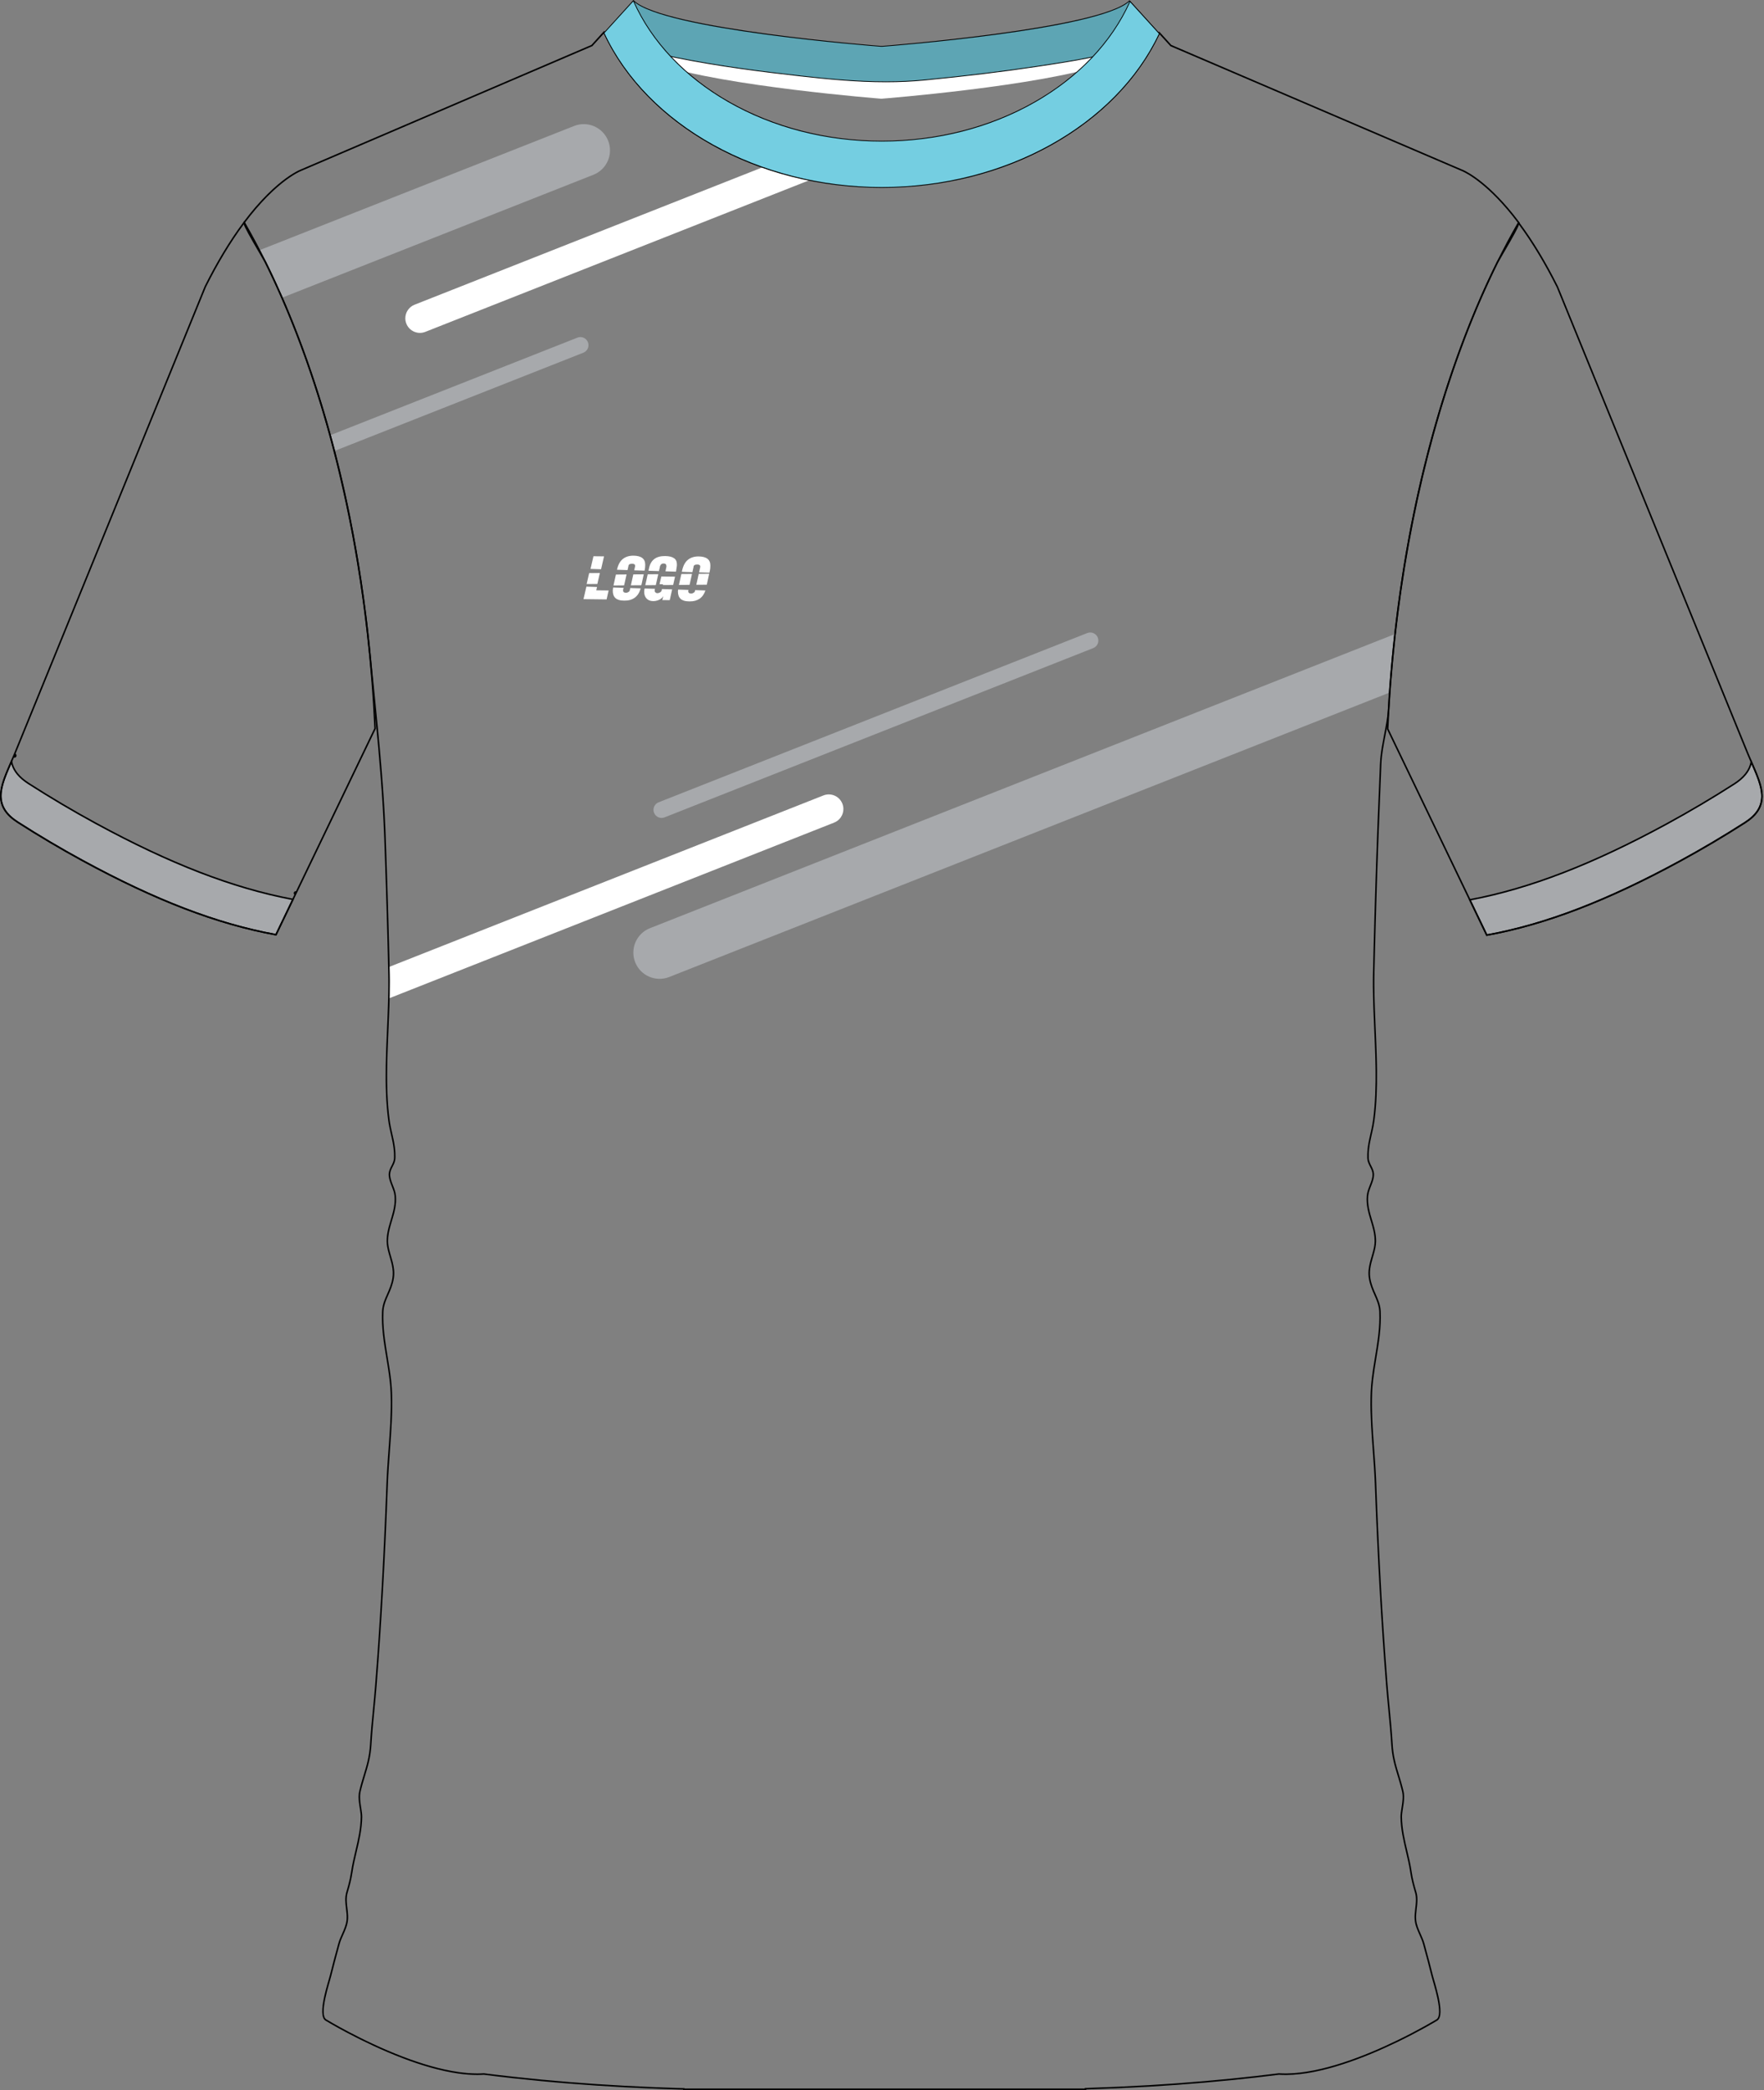 <svg width="844" height="1000" viewBox="0 0 844 1000" fill="none" xmlns="http://www.w3.org/2000/svg">
<rect x="0" y="0" width="844" height="1000" fill="#808080" stroke="none"/>
<g clip-path="url(#clip0_363_1870)">
<path d="M140.157 430.327C138.378 434.027 136.812 437.288 135.545 439.928C134.999 441.061 134.508 442.084 134.076 442.978C132.776 445.677 132.038 447.217 132.038 447.217C99.485 441.298 68.469 427.514 39.561 411.777C28.982 406.02 18.613 399.88 8.481 393.377C2.562 389.574 0.443 385.427 0.369 380.919C0.369 380.243 0.41 379.56 0.491 378.87C0.635 377.647 0.901 376.399 1.259 375.126C2.219 371.714 3.833 368.121 5.472 364.34C6.181 368.099 8.555 371.607 13.632 374.863C24.119 381.598 34.849 387.949 45.794 393.909C75.311 409.978 106.959 424.072 140.157 430.327Z" fill="#A7A9AC"/>
<path d="M843.022 381.096C842.949 385.605 840.825 389.755 834.906 393.554C824.774 400.057 814.406 406.197 803.831 411.954C774.923 427.691 743.906 441.475 711.35 447.394C711.35 447.394 710.512 445.647 709.053 442.612C708.614 441.704 708.123 440.681 707.584 439.559C706.362 437.018 704.888 433.953 703.23 430.505C736.433 424.25 768.077 410.156 797.598 394.086C808.542 388.127 819.273 381.776 829.759 375.044C834.833 371.784 837.207 368.276 837.916 364.517C839.614 368.424 841.28 372.135 842.225 375.646C842.572 376.927 842.819 378.183 842.941 379.412C842.996 379.981 843.026 380.542 843.022 381.096Z" fill="#A7A9AC"/>
<path d="M291.857 71.947C291.857 76.947 288.844 81.677 283.908 83.626L134.918 142.454C134.224 140.866 133.522 139.282 132.806 137.706C132.791 137.676 132.78 137.647 132.765 137.617C132.304 136.591 131.835 135.564 131.362 134.545C130.889 133.522 130.413 132.499 129.929 131.484C129.641 130.878 129.353 130.273 129.062 129.671C128.87 129.265 128.674 128.862 128.482 128.46C128.408 128.308 128.334 128.157 128.26 128.006C127.947 127.359 127.633 126.717 127.315 126.075C127.204 125.849 127.094 125.628 126.983 125.402C126.968 125.373 126.953 125.34 126.935 125.306C126.927 125.295 126.92 125.281 126.913 125.27C126.506 124.494 125.266 122.389 123.785 119.853L274.688 60.272C281.138 57.727 288.427 60.888 290.975 67.339C291.573 68.853 291.857 70.411 291.857 71.947Z" fill="#A7A9AC"/>
<path d="M667.463 303.345C667.353 304.319 667.245 305.298 667.142 306.273L667.098 306.683C667.072 306.915 667.05 307.148 667.024 307.38C666.987 307.728 666.95 308.071 666.917 308.414C666.858 308.994 666.799 309.574 666.74 310.15C666.68 310.73 666.621 311.313 666.562 311.893C666.507 312.461 666.452 313.026 666.4 313.595C666.385 313.739 666.37 313.887 666.356 314.031C666.278 314.85 666.2 315.67 666.123 316.49C666.042 317.346 665.964 318.203 665.883 319.063C665.51 323.155 665.17 327.253 664.89 331.355L320.197 467.455C313.746 469.999 306.454 466.838 303.906 460.388C303.308 458.874 303.027 457.315 303.027 455.783C303.027 450.78 306.037 446.05 310.973 444.1L667.463 303.345Z" fill="#A7A9AC"/>
<path d="M403.528 387.078C403.528 389.862 401.851 392.495 399.104 393.577L186.069 477.694C186.139 474.936 186.176 472.207 186.169 469.515C186.165 468.116 186.15 466.72 186.117 465.343C186.095 464.453 186.073 463.567 186.051 462.677L393.972 380.579C397.561 379.165 401.619 380.926 403.037 384.515C403.369 385.357 403.528 386.225 403.528 387.078Z" fill="white"/>
<path d="M317.959 391.073C315.969 391.86 313.72 390.881 312.934 388.891C312.148 386.901 313.126 384.652 315.113 383.866L520.216 302.883C522.206 302.097 524.455 303.075 525.242 305.065C526.028 307.056 525.05 309.304 523.063 310.091L317.959 391.073Z" fill="#A7A9AC"/>
<path d="M281.57 165.144C281.57 166.688 280.639 168.146 279.118 168.748L159.956 215.797C159.944 215.753 159.93 215.705 159.919 215.66C159.704 214.83 159.487 214.002 159.265 213.175C158.933 211.905 158.589 210.639 158.246 209.372C158.246 209.368 158.242 209.361 158.242 209.357C158.143 208.992 158.043 208.626 157.939 208.264L276.271 161.544C278.261 160.758 280.51 161.732 281.296 163.723C281.481 164.192 281.57 164.672 281.57 165.144Z" fill="#A7A9AC"/>
<path d="M381.144 84.56C383.341 85.088 385.556 85.572 387.797 86.012L203.486 158.786C199.897 160.204 195.839 158.442 194.421 154.853C194.088 154.011 193.93 153.144 193.93 152.287C193.93 149.507 195.606 146.874 198.353 145.788L365.244 79.893C366.16 80.218 367.079 80.532 368.006 80.835C368.371 80.953 368.737 81.075 369.102 81.189C370.506 81.643 371.924 82.075 373.349 82.493C374.793 82.914 376.244 83.316 377.71 83.704C378.415 83.888 379.124 84.069 379.836 84.243C379.866 84.25 379.895 84.258 379.925 84.265C380.331 84.365 380.737 84.464 381.144 84.56Z" fill="white"/>
<path d="M179.84 348.547C179.759 346.76 179.674 344.977 179.578 343.197C179.091 333.829 178.415 324.528 177.551 315.308C177.536 315.168 177.525 315.027 177.51 314.887C177.444 314.215 177.381 313.547 177.315 312.875C177.2 311.678 177.078 310.486 176.956 309.293C176.908 308.828 176.86 308.359 176.812 307.89C176.705 306.882 176.598 305.874 176.487 304.866C176.41 304.157 176.332 303.452 176.251 302.746C176.163 301.938 176.07 301.129 175.974 300.324C175.908 299.719 175.838 299.113 175.764 298.508C175.745 298.341 175.723 298.179 175.705 298.016C175.579 296.964 175.45 295.912 175.321 294.863C174.951 291.88 174.56 288.907 174.15 285.946C172.717 275.581 171.049 265.346 169.147 255.258C168.637 252.544 168.106 249.838 167.559 247.142C167.5 246.858 167.445 246.573 167.386 246.289C167.12 244.982 166.847 243.675 166.573 242.371C166.433 241.703 166.289 241.035 166.149 240.366C165.949 239.436 165.746 238.509 165.543 237.582C165.296 236.452 165.045 235.326 164.794 234.2C164.435 232.612 164.074 231.032 163.704 229.455C163.52 228.658 163.328 227.86 163.139 227.063C162.951 226.265 162.759 225.471 162.567 224.677C162.331 223.702 162.091 222.731 161.851 221.764C161.345 219.718 160.828 217.684 160.304 215.66C160.167 215.14 160.03 214.619 159.89 214.098C159.753 213.556 159.609 213.013 159.462 212.47C159.351 212.038 159.233 211.61 159.118 211.178C159.03 210.853 158.945 210.528 158.852 210.207C158.339 208.294 157.811 206.389 157.272 204.491C157.036 203.649 156.796 202.807 156.556 201.969C156.522 201.862 156.493 201.755 156.463 201.651C156.22 200.813 155.976 199.975 155.732 199.14C155.426 198.088 155.116 197.043 154.802 195.998C154.765 195.88 154.732 195.762 154.695 195.647C154.481 194.927 154.263 194.211 154.045 193.495C153.797 192.693 153.554 191.892 153.303 191.091C153.118 190.493 152.93 189.895 152.741 189.3C152.365 188.107 151.984 186.915 151.604 185.729C151.412 185.139 151.22 184.548 151.028 183.957C150.81 183.292 150.592 182.632 150.375 181.974C150.164 181.335 149.954 180.7 149.736 180.065C149.474 179.286 149.211 178.511 148.949 177.739C143.883 162.888 138.267 148.739 132.219 135.535C131.813 134.652 131.407 133.777 131 132.906C130.882 132.654 130.768 132.403 130.65 132.156C130.502 131.838 130.354 131.525 130.203 131.211C129.985 130.745 129.763 130.28 129.542 129.819C129.313 129.342 129.084 128.866 128.855 128.39C128.342 127.334 127.829 126.281 127.312 125.236C127.297 125.203 127.275 125.166 127.253 125.122C127.23 125.081 127.208 125.033 127.182 124.985C127.171 124.967 127.16 124.945 127.149 124.922C123.959 118.498 120.665 112.331 117.272 106.46C117.231 106.39 117.191 106.316 117.15 106.246L116.869 105.759L116.533 106.209C116.533 106.209 116.526 106.22 116.519 106.228C116.519 106.231 116.508 106.239 116.508 106.246C116.5 106.254 116.496 106.265 116.489 106.272C110.009 114.931 103.754 125.262 97.887 137L6.754 360.371C6.093 361.984 5.402 363.576 4.73 365.119C2.286 370.732 -0.022 376.038 0 380.926C0.085 386.059 2.714 390.113 8.282 393.687C18.381 400.171 28.846 406.367 39.384 412.102C74.462 431.199 103.883 442.472 131.971 447.578L132.252 447.63L179.844 348.64V348.547H179.84ZM131.824 446.799C103.898 441.682 74.628 430.446 39.734 411.452C29.211 405.725 18.761 399.536 8.681 393.063C3.342 389.637 0.816 385.775 0.739 380.919C0.716 376.189 2.995 370.957 5.406 365.414C6.078 363.867 6.776 362.272 7.437 360.651L98.562 137.307C104.256 125.916 110.33 115.835 116.611 107.343C116.67 107.262 116.729 107.184 116.788 107.103C120.174 112.985 123.446 119.111 126.592 125.454C126.614 125.495 126.632 125.532 126.647 125.565C127.064 126.403 127.478 127.245 127.891 128.094C128.323 128.98 128.752 129.87 129.18 130.768C129.601 131.654 130.018 132.54 130.439 133.434C131.063 134.766 131.683 136.111 132.293 137.462C132.906 138.813 133.515 140.176 134.117 141.546C134.545 142.513 134.966 143.492 135.387 144.467C135.904 145.655 136.413 146.856 136.916 148.059C137.1 148.491 137.277 148.92 137.458 149.352C137.691 149.909 137.92 150.463 138.149 151.024C138.703 152.361 139.249 153.709 139.785 155.06C140.01 155.607 140.228 156.157 140.442 156.707C140.663 157.264 140.885 157.826 141.103 158.387C141.42 159.188 141.731 159.997 142.041 160.806C143.215 163.867 144.367 166.965 145.493 170.099C145.918 171.281 146.339 172.466 146.756 173.655C164.901 225.423 176.284 286.046 179.091 348.481L131.824 446.796V446.799Z" fill="black"/>
<path d="M838.659 365.296C837.991 363.757 837.297 362.161 836.639 360.548L745.492 137.156C739.694 125.558 733.51 115.318 727.107 106.715C727.022 106.604 726.941 106.497 726.86 106.386L726.523 105.936L726.243 106.423C726.221 106.46 726.199 106.497 726.18 106.534C722.761 112.449 719.441 118.656 716.229 125.133C705.126 147.498 695.322 173.013 687.365 200.318C687.011 201.537 686.66 202.755 686.313 203.977C686.139 204.59 685.966 205.203 685.796 205.816C685.449 207.042 685.109 208.272 684.777 209.505C684.607 210.118 684.441 210.738 684.275 211.355C683.913 212.706 683.555 214.058 683.2 215.413C682.495 218.123 681.804 220.845 681.132 223.581C680.63 225.619 680.143 227.661 679.663 229.714C679.183 231.767 678.718 233.82 678.256 235.884C678.241 235.936 678.226 235.991 678.219 236.043C677.931 237.342 677.643 238.642 677.362 239.949C677.122 241.064 676.882 242.183 676.653 243.302C676.469 244.166 676.292 245.034 676.114 245.901C675.705 247.892 675.306 249.889 674.918 251.891C674.763 252.688 674.608 253.482 674.456 254.28C674.39 254.638 674.32 254.996 674.253 255.354C674.095 256.207 673.936 257.064 673.777 257.917C673.4 259.933 673.039 261.952 672.692 263.98C672.463 265.298 672.237 266.616 672.016 267.938C671.853 268.916 671.691 269.895 671.532 270.877C671.377 271.841 671.222 272.804 671.067 273.772C671.059 273.838 671.048 273.905 671.037 273.971C670.579 276.855 670.144 279.746 669.73 282.645C669.594 283.612 669.457 284.583 669.32 285.551C669.139 286.843 668.966 288.139 668.792 289.435C668.693 290.174 668.597 290.916 668.501 291.658C668.257 293.504 668.024 295.354 667.806 297.208C667.71 297.994 667.618 298.781 667.526 299.571C667.397 300.638 667.275 301.709 667.153 302.78C667.057 303.651 666.961 304.523 666.865 305.39C666.817 305.859 666.765 306.328 666.717 306.797C666.617 307.728 666.518 308.658 666.425 309.589C666.322 310.619 666.219 311.649 666.119 312.683C666.097 312.901 666.075 313.118 666.052 313.336C666.027 313.554 666.008 313.776 665.986 313.994C665.92 314.684 665.853 315.386 665.787 316.095C665.776 316.183 665.768 316.268 665.761 316.353C665.724 316.737 665.687 317.125 665.654 317.512C665.521 318.96 665.395 320.411 665.277 321.866C665.244 322.231 665.214 322.597 665.188 322.963C665.133 323.594 665.081 324.225 665.033 324.857C664.819 327.537 664.62 330.222 664.443 332.917C664.31 334.823 664.191 336.735 664.077 338.648C664.059 339.017 664.036 339.383 664.011 339.752C663.844 342.636 663.697 345.523 663.567 348.418C663.56 348.522 663.556 348.621 663.553 348.725V348.817L711.019 447.553L711.141 447.807L711.418 447.759C739.506 442.649 768.927 431.376 804.009 412.283C814.544 406.544 825.008 400.349 835.107 393.865C840.675 390.29 843.308 386.236 843.393 381.1C843.415 376.215 841.107 370.912 838.659 365.296ZM834.708 393.241C824.624 399.717 814.175 405.902 803.655 411.629C768.761 430.623 739.488 441.863 711.562 446.977L664.295 348.662C664.431 345.627 664.587 342.599 664.768 339.575C664.786 339.279 664.804 338.98 664.819 338.685C668.464 277.638 680.276 218.699 698.535 168.512C699.222 166.617 699.919 164.738 700.628 162.873C700.876 162.223 701.123 161.574 701.371 160.927C701.865 159.635 702.368 158.346 702.87 157.069C703.077 156.548 703.283 156.028 703.49 155.511C704.044 154.119 704.605 152.734 705.17 151.36C705.418 150.758 705.665 150.16 705.912 149.562C706.186 148.909 706.459 148.259 706.732 147.609C707.02 146.926 707.312 146.246 707.6 145.567C707.888 144.887 708.179 144.208 708.479 143.536C708.755 142.905 709.029 142.273 709.309 141.642C709.697 140.756 710.088 139.873 710.484 138.998C711.019 137.791 711.565 136.591 712.123 135.398C712.319 134.977 712.511 134.56 712.706 134.142C712.983 133.544 713.264 132.946 713.541 132.352C713.847 131.694 714.161 131.037 714.475 130.384C714.789 129.73 715.103 129.08 715.417 128.43C715.424 128.423 715.428 128.416 715.428 128.404C715.76 127.718 716.096 127.035 716.436 126.351C716.524 126.171 716.613 125.993 716.702 125.816C716.716 125.783 716.735 125.746 716.757 125.705C719.914 119.332 723.197 113.184 726.601 107.28C726.66 107.361 726.719 107.439 726.778 107.52C733.063 116.013 739.129 126.089 744.82 137.458L835.952 360.828C836.613 362.449 837.308 364.048 837.98 365.592C840.394 371.134 842.673 376.366 842.651 381.092C842.573 385.952 840.047 389.814 834.708 393.241Z" fill="black"/>
<path d="M140.161 153.997C139.212 151.63 138.248 149.293 137.27 146.981C135.63 143.104 133.943 139.279 132.218 135.535C138.266 148.739 143.883 162.888 148.949 177.739C146.179 169.594 143.24 161.662 140.161 153.997ZM140.161 153.997C139.212 151.63 138.248 149.293 137.27 146.981C135.63 143.104 133.943 139.279 132.218 135.535C138.266 148.739 143.883 162.888 148.949 177.739C146.179 169.594 143.24 161.662 140.161 153.997ZM140.161 153.997C139.212 151.63 138.248 149.293 137.27 146.981C135.63 143.104 133.943 139.279 132.218 135.535C138.266 148.739 143.883 162.888 148.949 177.739C146.179 169.594 143.24 161.662 140.161 153.997ZM137.27 146.981C135.63 143.104 133.943 139.279 132.218 135.535C138.266 148.739 143.883 162.888 148.949 177.739C146.179 169.594 143.24 161.662 140.161 153.997C139.212 151.63 138.248 149.293 137.27 146.981ZM727.025 106.431C726.065 105.146 725.12 103.92 724.193 102.757C724.112 102.653 724.027 102.554 723.946 102.45C723.861 102.347 723.78 102.24 723.691 102.136C722.938 101.206 722.195 100.312 721.464 99.459C708.777 84.601 699.653 81.145 699.565 81.115L694.919 79.125L668.5 67.8L642.081 56.48L615.665 45.162L589.249 33.841L562.834 22.52L560.423 21.486L554.589 15.065L554.352 15.567C549.84 25.182 543.766 34.103 536.414 42.175C528.856 50.472 519.946 57.871 509.995 64.197C501.835 69.392 492.973 73.867 483.583 77.526C475.161 80.809 466.313 83.438 457.164 85.34C448.59 87.127 439.75 88.271 430.744 88.725C427.812 88.877 424.866 88.954 421.905 88.954C415.978 88.954 410.111 88.652 404.329 88.068C395.282 87.153 386.439 85.539 377.913 83.287C368.697 80.853 359.85 77.678 351.497 73.83C341.974 69.447 333.102 64.193 325.078 58.174C314.717 50.413 305.77 41.381 298.658 31.327C295.051 26.227 291.92 20.859 289.313 15.261L289.08 14.759L282.966 21.486L272.246 26.08L245.827 37.401L219.408 48.722L192.992 60.043L166.573 71.367L143.842 81.108C143.805 81.123 142.48 81.625 140.161 83.043C136.435 85.321 130.151 89.966 122.518 98.762C122.341 98.965 122.16 99.171 121.983 99.382C121.916 99.459 121.846 99.541 121.776 99.622C121.111 100.405 120.436 101.217 119.753 102.063C119.671 102.166 119.586 102.269 119.502 102.373C119.42 102.476 119.339 102.58 119.25 102.687C118.468 103.665 117.674 104.688 116.869 105.759C116.754 105.906 116.644 106.058 116.529 106.209C116.525 106.217 116.522 106.22 116.518 106.228C116.518 106.231 116.507 106.239 116.507 106.246C116.5 106.254 116.496 106.265 116.489 106.272C116.4 106.457 116.411 106.767 116.61 107.343C117.161 108.953 119.14 112.634 124.291 121.448C125.391 123.338 126.277 124.852 126.591 125.454C126.613 125.495 126.632 125.532 126.646 125.565C127.064 126.403 127.477 127.245 127.891 128.094C128.323 128.98 128.751 129.87 129.179 130.768C129.6 131.654 130.018 132.54 130.439 133.434C131.063 134.766 131.683 136.111 132.292 137.462C132.905 138.813 133.514 140.176 134.116 141.546C134.545 142.513 134.965 143.492 135.386 144.467C135.903 145.655 136.413 146.856 136.915 148.059C137.1 148.491 137.277 148.92 137.458 149.352C137.69 149.909 137.919 150.463 138.148 151.024C138.702 152.361 139.249 153.709 139.784 155.06C140.002 155.61 140.22 156.157 140.441 156.707C140.663 157.264 140.884 157.826 141.102 158.387C141.416 159.192 141.726 159.997 142.04 160.806C143.214 163.867 144.366 166.965 145.493 170.099C145.917 171.277 146.342 172.463 146.755 173.655C149.34 180.999 151.788 188.532 154.089 196.205C158.915 212.285 163.08 228.916 166.569 245.997C171 267.65 174.349 290.03 176.572 312.945C177.092 318.314 177.635 323.731 178.163 328.978C178.64 333.763 179.116 338.493 179.574 343.193C181.479 362.66 183.13 381.565 183.842 401.231C183.968 404.776 184.093 408.339 184.215 411.913C184.219 412.043 184.223 412.175 184.23 412.308C184.271 413.608 184.315 414.912 184.355 416.215C184.367 416.444 184.374 416.669 184.378 416.894C184.422 418.117 184.459 419.335 184.499 420.557C184.507 420.834 184.518 421.111 184.529 421.388C184.562 422.566 184.599 423.748 184.64 424.925C184.647 425.236 184.658 425.546 184.666 425.856C184.703 427.008 184.739 428.16 184.773 429.312C184.784 429.648 184.795 429.98 184.802 430.316C184.835 431.439 184.869 432.561 184.906 433.684C184.917 434.046 184.924 434.408 184.935 434.773C184.968 435.874 185.002 436.978 185.031 438.082C185.042 438.462 185.053 438.842 185.064 439.223C185.098 440.304 185.127 441.386 185.157 442.468C185.168 442.871 185.179 443.277 185.19 443.679C185.22 444.739 185.249 445.802 185.279 446.862C185.29 447.283 185.301 447.708 185.312 448.129C185.338 449.152 185.367 450.178 185.393 451.201C185.404 451.677 185.419 452.157 185.43 452.633C185.456 453.579 185.478 454.524 185.5 455.469C185.519 456.049 185.533 456.632 185.548 457.212C185.567 458.061 185.589 458.911 185.607 459.756C185.626 460.421 185.644 461.089 185.655 461.754C185.677 462.533 185.696 463.312 185.714 464.091C185.725 464.508 185.733 464.929 185.744 465.347V465.391C185.751 465.683 185.755 465.974 185.762 466.266C185.777 467.001 185.784 467.739 185.792 468.485V468.544C185.796 469.257 185.799 469.973 185.796 470.693C185.796 471.435 185.792 472.178 185.781 472.927C185.777 473.647 185.766 474.371 185.751 475.098C185.74 475.855 185.722 476.62 185.703 477.384C185.688 477.978 185.674 478.577 185.655 479.175C185.655 479.282 185.648 479.393 185.644 479.5C185.622 480.275 185.6 481.05 185.57 481.826C185.552 482.516 185.526 483.211 185.496 483.905C185.471 484.684 185.441 485.463 185.408 486.242C185.382 486.94 185.352 487.638 185.323 488.332C185.29 489.1 185.256 489.868 185.223 490.636C185.201 491.182 185.175 491.725 185.153 492.268C185.146 492.438 185.138 492.608 185.131 492.778C185.098 493.524 185.068 494.277 185.035 495.026C185.031 495.048 185.031 495.067 185.031 495.089C185.031 495.126 185.031 495.167 185.031 495.204C185.002 495.876 184.976 496.548 184.946 497.22C184.924 497.781 184.898 498.342 184.876 498.907C184.872 499.081 184.865 499.254 184.858 499.431C184.828 500.166 184.802 500.901 184.776 501.636C184.747 502.389 184.721 503.142 184.695 503.896C184.677 504.593 184.655 505.295 184.636 505.993C184.614 506.831 184.592 507.669 184.577 508.504C184.566 508.906 184.559 509.309 184.551 509.711C184.551 509.874 184.551 510.032 184.544 510.195C184.4 519.086 184.614 527.878 185.733 536.13C186.021 538.254 186.449 540.214 186.881 542.109C186.922 542.297 186.962 542.485 187.007 542.67C187.051 542.866 187.095 543.061 187.14 543.253C187.195 543.489 187.247 543.726 187.298 543.958C187.498 544.845 187.686 545.727 187.852 546.617C187.889 546.828 187.93 547.038 187.963 547.252C188 547.459 188.037 547.666 188.07 547.876C188.247 548.999 188.384 550.151 188.45 551.358C188.465 551.58 188.476 551.805 188.484 552.03C188.498 552.521 188.506 553.02 188.498 553.533C188.498 553.695 188.498 553.858 188.487 554.02C188.461 554.991 188.192 555.819 187.83 556.624C187.764 556.779 187.69 556.937 187.616 557.092C187.542 557.24 187.468 557.388 187.394 557.536C187.346 557.628 187.298 557.724 187.25 557.82C186.626 559.049 185.98 560.323 185.954 561.926C185.94 563.082 186.228 564.256 186.615 565.423C186.726 565.751 186.844 566.076 186.966 566.401C187.025 566.56 187.084 566.715 187.143 566.87C187.217 567.058 187.287 567.243 187.361 567.431C187.62 568.092 187.878 568.761 188.103 569.433C188.181 569.658 188.255 569.879 188.321 570.105C188.391 570.348 188.458 570.596 188.513 570.839C188.62 571.279 188.694 571.722 188.735 572.158C189.06 575.835 188.244 579.173 187.306 582.378C187.169 582.855 187.025 583.327 186.885 583.8C186.885 583.8 186.881 583.811 186.881 583.815C186.863 583.881 186.84 583.944 186.822 584.01C186.541 584.941 186.264 585.875 186.01 586.828C185.94 587.097 185.869 587.367 185.803 587.636C185.736 587.898 185.674 588.164 185.615 588.43C185.223 590.155 184.957 591.927 184.961 593.773C184.961 595.605 185.338 597.399 185.807 599.153C185.921 599.596 186.047 600.035 186.172 600.471C186.231 600.671 186.29 600.87 186.346 601.069C186.368 601.147 186.39 601.221 186.412 601.295C186.674 602.196 186.944 603.104 187.173 604.027C187.236 604.263 187.295 604.5 187.346 604.74C187.402 604.98 187.457 605.22 187.501 605.46C187.9 607.413 188.077 609.436 187.723 611.585C187.224 614.565 186.18 616.917 185.171 619.196C184.913 619.775 184.658 620.351 184.418 620.927C184.189 621.474 183.971 622.024 183.776 622.581C183.761 622.615 183.75 622.648 183.739 622.681C183.658 622.906 183.584 623.135 183.51 623.364C183.395 623.719 183.292 624.081 183.203 624.45C183.093 624.889 182.997 625.336 182.926 625.794C182.834 626.355 182.771 626.939 182.746 627.544C182.413 635.099 183.632 642.48 184.813 649.617C185.397 653.147 185.991 656.751 186.397 660.385C186.456 660.89 186.508 661.4 186.556 661.906C186.637 662.729 186.704 663.553 186.759 664.376C186.804 665.019 186.837 665.661 186.863 666.304C186.863 666.392 186.87 666.477 186.87 666.562C186.87 666.595 186.87 666.632 186.87 666.665C186.874 666.773 186.877 666.876 186.881 666.983C186.903 667.585 186.918 668.19 186.929 668.796C186.944 669.509 186.951 670.225 186.955 670.941C186.955 671.735 186.955 672.536 186.94 673.338V673.356C186.933 673.976 186.922 674.601 186.903 675.225C186.885 676.137 186.855 677.052 186.822 677.968C186.804 678.47 186.785 678.972 186.763 679.475C186.719 680.497 186.667 681.524 186.612 682.55C186.589 682.949 186.564 683.348 186.541 683.747C186.479 684.825 186.412 685.903 186.338 686.981C186.312 687.387 186.287 687.79 186.257 688.192C186.187 689.215 186.117 690.234 186.043 691.253C186.006 691.756 185.973 692.254 185.936 692.752C185.903 693.188 185.873 693.62 185.84 694.052C185.803 694.536 185.77 695.02 185.733 695.503C185.688 696.105 185.648 696.707 185.604 697.313C185.544 698.147 185.485 698.982 185.43 699.82C185.382 700.484 185.338 701.145 185.297 701.81C185.242 702.6 185.194 703.394 185.146 704.184C185.105 704.878 185.068 705.573 185.035 706.263C184.991 707.042 184.954 707.818 184.924 708.586C184.902 709.044 184.883 709.498 184.869 709.948C184.861 710.196 184.85 710.439 184.843 710.683C184.813 711.462 184.784 712.241 184.754 713.013C184.728 713.711 184.703 714.401 184.677 715.095C184.643 715.878 184.614 716.665 184.584 717.444C184.555 718.134 184.529 718.821 184.499 719.504C184.47 720.298 184.437 721.088 184.403 721.875C184.378 722.558 184.352 723.234 184.319 723.913C184.289 724.714 184.256 725.515 184.223 726.313C184.193 726.985 184.163 727.653 184.138 728.318C184.101 729.13 184.064 729.939 184.031 730.748C184.001 731.405 183.971 732.062 183.942 732.719C183.905 733.543 183.868 734.366 183.831 735.186C183.802 735.832 183.772 736.478 183.739 737.121C183.702 737.955 183.661 738.79 183.624 739.624C183.595 740.256 183.562 740.887 183.532 741.515C183.491 742.368 183.451 743.221 183.41 744.07C183.377 744.687 183.347 745.3 183.318 745.912C183.274 746.78 183.229 747.648 183.185 748.512C183.155 749.114 183.126 749.712 183.093 750.307C183.048 751.193 183.004 752.079 182.956 752.961C182.926 753.541 182.893 754.117 182.864 754.693C182.816 755.601 182.768 756.506 182.716 757.411C182.686 757.968 182.657 758.526 182.624 759.08C182.572 760.014 182.52 760.944 182.469 761.871C182.439 762.399 182.41 762.927 182.38 763.455C182.321 764.415 182.266 765.372 182.21 766.328C182.181 766.83 182.151 767.332 182.122 767.834C182.062 768.82 182.003 769.806 181.944 770.788C181.915 771.261 181.885 771.73 181.859 772.199C181.797 773.222 181.73 774.245 181.667 775.26C181.642 775.692 181.612 776.124 181.586 776.552C181.516 777.623 181.45 778.687 181.379 779.75C181.354 780.13 181.331 780.511 181.306 780.891C181.232 782.021 181.158 783.147 181.084 784.27C181.062 784.58 181.04 784.89 181.021 785.196H181.018C180.936 786.422 180.851 787.641 180.766 788.855C180.755 789.04 180.741 789.225 180.729 789.409C180.729 789.42 180.726 789.428 180.726 789.439C180.667 790.303 180.608 791.163 180.545 792.024C180.523 792.308 180.504 792.592 180.482 792.877C180.165 797.322 179.832 801.724 179.489 806.088C179.186 809.965 178.802 813.912 178.437 817.73C178.178 820.382 177.92 823.077 177.68 825.784C177.672 825.898 177.661 826.016 177.65 826.131C177.406 828.955 177.185 831.791 177.015 834.609C176.668 840.509 175.372 844.763 173.998 849.267C173.917 849.537 173.836 849.81 173.751 850.083C173.655 850.405 173.559 850.73 173.459 851.055C173.282 851.653 173.101 852.262 172.924 852.882C172.868 853.082 172.809 853.281 172.754 853.484C172.721 853.599 172.691 853.717 172.658 853.831C172.577 854.123 172.499 854.415 172.422 854.714C172.351 854.965 172.285 855.216 172.222 855.474C172.211 855.519 172.2 855.567 172.189 855.611C172.06 856.109 171.938 856.615 171.816 857.14C171.735 857.494 171.672 857.856 171.631 858.225C171.572 858.709 171.546 859.2 171.546 859.702C171.546 860.537 171.609 861.39 171.705 862.239C171.705 862.272 171.713 862.305 171.716 862.339C171.79 862.989 171.886 863.638 171.982 864.27C172.026 864.547 172.071 864.816 172.111 865.086C172.111 865.112 172.119 865.138 172.122 865.163C172.189 865.588 172.255 866.005 172.314 866.415C172.377 866.843 172.433 867.264 172.477 867.667C172.543 868.265 172.584 868.83 172.577 869.347C172.506 875.018 171.229 880.421 169.999 885.638C169.228 888.917 168.426 892.303 167.917 895.77C167.596 897.926 167.182 899.787 166.695 901.626C166.654 901.785 166.613 901.944 166.569 902.103C166.469 902.475 166.37 902.848 166.263 903.221C166.237 903.314 166.211 903.402 166.185 903.495C166.126 903.712 166.067 903.93 166 904.148C165.912 904.458 165.823 904.768 165.727 905.086C165.698 905.197 165.664 905.308 165.631 905.418C165.576 905.614 165.524 905.81 165.483 906.005C165.376 906.456 165.306 906.906 165.258 907.357C165.122 908.605 165.173 909.857 165.288 911.101C165.314 911.411 165.347 911.718 165.38 912.024C165.41 912.297 165.443 912.571 165.476 912.84C165.487 912.932 165.498 913.025 165.509 913.117C165.727 914.904 165.949 916.75 165.786 918.523C165.557 920.952 164.623 923.046 163.63 925.261C162.954 926.779 162.249 928.348 161.787 930.054L161.37 931.59C160.159 936.054 158.9 940.677 157.777 945.256C157.667 945.71 157.456 946.441 157.187 947.372C157.065 947.785 156.935 948.232 156.799 948.708C156.725 948.967 156.647 949.233 156.57 949.506C156.529 949.661 156.485 949.82 156.441 949.979C156.016 951.485 155.569 953.18 155.185 954.897C155.137 955.1 155.093 955.303 155.052 955.502C155.012 955.683 154.975 955.861 154.938 956.038C153.959 960.79 153.597 965.476 155.706 966.779C156.23 967.097 160.314 969.563 166.569 972.853C173.393 976.45 182.801 981.028 192.988 984.894C201.595 988.155 210.764 990.906 219.404 992.12C222.461 992.552 225.452 992.789 228.329 992.789C229.399 992.789 230.452 992.755 231.464 992.689C236.212 993.291 241.001 993.856 245.823 994.388C254.523 995.34 263.337 996.182 272.243 996.895C280.972 997.604 289.782 998.198 298.655 998.671C302.366 998.87 306.088 999.051 309.817 999.21C314.041 999.387 319.465 999.605 325.074 999.76C325.661 999.778 326.245 999.793 326.835 999.808V999.996H519.732V999.723C523.757 999.601 528.162 999.439 533.564 999.21C534.513 999.169 535.462 999.129 536.411 999.081C545.272 998.682 554.09 998.161 562.83 997.534C571.721 996.891 580.535 996.13 589.246 995.259C596.893 994.491 604.459 993.634 611.917 992.689C612.929 992.755 613.985 992.789 615.052 992.789C615.255 992.789 615.458 992.789 615.661 992.789C623.944 992.693 633.123 990.68 642.077 987.811C651.578 984.765 660.835 980.755 668.496 977.052C679.3 971.838 686.944 967.222 687.679 966.783C689.783 965.483 689.425 960.809 688.447 956.06C688.41 955.879 688.369 955.695 688.328 955.51C688.288 955.303 688.244 955.1 688.196 954.897C687.767 952.999 687.269 951.134 686.811 949.513C686.589 948.734 686.383 948.014 686.194 947.372C685.925 946.445 685.714 945.714 685.604 945.26C684.481 940.685 683.222 936.062 682.011 931.594L681.594 930.058C681.128 928.352 680.427 926.783 679.747 925.265C678.758 923.05 677.823 920.956 677.595 918.526C677.432 916.754 677.654 914.908 677.872 913.121C677.883 913.028 677.894 912.932 677.905 912.84C677.938 912.571 677.971 912.297 678.001 912.024C678.034 911.714 678.067 911.407 678.093 911.101C678.237 909.517 678.281 907.914 677.971 906.33C677.908 906.028 677.838 905.725 677.75 905.422C677.716 905.308 677.683 905.197 677.654 905.086C677.598 904.894 677.543 904.702 677.488 904.51C677.451 904.388 677.414 904.266 677.38 904.144V904.137C677.288 903.823 677.203 903.517 677.115 903.207C677 902.804 676.889 902.405 676.782 902.003C676.642 901.475 676.505 900.947 676.376 900.411C676.022 898.953 675.711 897.45 675.464 895.774C674.954 892.306 674.153 888.921 673.382 885.642C672.148 880.424 670.874 875.022 670.804 869.351C670.797 868.837 670.837 868.276 670.904 867.682C670.945 867.275 671.004 866.858 671.066 866.426C671.125 866.013 671.192 865.588 671.258 865.16C671.258 865.138 671.266 865.112 671.269 865.09C671.377 864.418 671.487 863.72 671.58 863.014C671.613 862.789 671.639 862.568 671.665 862.342C671.724 861.844 671.772 861.345 671.797 860.851C671.857 859.902 671.849 858.964 671.731 858.07C671.69 857.756 671.635 857.446 671.565 857.143C671.532 856.996 671.495 856.844 671.461 856.7C671.373 856.327 671.281 855.966 671.192 855.607C671.114 855.305 671.037 855.005 670.959 854.71C670.911 854.533 670.867 854.356 670.819 854.182C670.786 854.064 670.753 853.946 670.719 853.828C670.631 853.51 670.546 853.196 670.457 852.886C670.38 852.613 670.298 852.34 670.221 852.07C669.944 851.114 669.663 850.187 669.383 849.271C669.076 848.278 668.781 847.296 668.496 846.306C667.481 842.809 666.635 839.213 666.362 834.612C666.196 831.795 665.974 828.959 665.731 826.131C665.72 826.016 665.709 825.902 665.701 825.787C665.461 823.077 665.203 820.382 664.944 817.727C664.579 813.912 664.195 809.969 663.892 806.092C663.556 801.816 663.231 797.503 662.921 793.15C662.921 793.12 662.921 793.094 662.913 793.065C662.795 791.407 662.677 789.745 662.563 788.073C662.544 787.814 662.526 787.556 662.511 787.297C662.43 786.13 662.349 784.956 662.271 783.782C662.245 783.439 662.223 783.095 662.201 782.748C662.127 781.648 662.057 780.547 661.983 779.44C661.957 779.045 661.931 778.65 661.905 778.255C661.839 777.206 661.773 776.157 661.706 775.101C661.677 774.658 661.651 774.211 661.625 773.765C661.558 772.76 661.499 771.752 661.436 770.744C661.407 770.26 661.377 769.777 661.348 769.289C661.289 768.322 661.233 767.347 661.174 766.372C661.145 765.859 661.115 765.346 661.082 764.833C661.03 763.887 660.975 762.942 660.92 761.993C660.89 761.454 660.86 760.915 660.827 760.372C660.779 759.453 660.728 758.53 660.676 757.606C660.646 757.042 660.613 756.477 660.584 755.912C660.536 755.018 660.488 754.121 660.44 753.22C660.41 752.636 660.377 752.053 660.347 751.466C660.299 750.591 660.255 749.712 660.211 748.83C660.181 748.228 660.148 747.622 660.118 747.017C660.074 746.156 660.033 745.296 659.989 744.432C659.96 743.815 659.93 743.195 659.897 742.575C659.856 741.729 659.815 740.883 659.775 740.034C659.745 739.399 659.716 738.764 659.686 738.125C659.646 737.298 659.609 736.467 659.572 735.633C659.542 734.987 659.513 734.337 659.483 733.687C659.446 732.875 659.409 732.055 659.372 731.235C659.343 730.574 659.313 729.913 659.284 729.249C659.251 728.444 659.214 727.639 659.18 726.83C659.151 726.158 659.125 725.486 659.095 724.81C659.062 724.016 659.029 723.219 658.999 722.421C658.97 721.742 658.94 721.059 658.915 720.376C658.881 719.589 658.852 718.803 658.819 718.013C658.793 717.322 658.767 716.631 658.737 715.941C658.708 715.162 658.678 714.383 658.649 713.6C658.623 712.906 658.597 712.208 658.571 711.51C658.549 710.993 658.531 710.473 658.512 709.952C658.501 709.697 658.494 709.442 658.479 709.188C658.453 708.493 658.423 707.792 658.387 707.09C658.35 706.315 658.309 705.532 658.261 704.749C658.224 704.066 658.183 703.383 658.139 702.7C658.091 701.895 658.039 701.09 657.984 700.285L657.851 698.347C657.788 697.486 657.729 696.626 657.667 695.769C657.626 695.197 657.582 694.625 657.541 694.056C657.471 693.1 657.401 692.147 657.331 691.191C657.297 690.733 657.264 690.271 657.234 689.813C657.161 688.761 657.087 687.705 657.017 686.649C656.991 686.265 656.969 685.881 656.947 685.497C656.876 684.422 656.814 683.348 656.755 682.273C656.732 681.849 656.71 681.42 656.692 680.996C656.64 679.999 656.596 679.006 656.559 678.016C656.54 677.473 656.522 676.93 656.507 676.388C656.481 675.513 656.459 674.637 656.448 673.766C656.448 673.629 656.441 673.496 656.441 673.36C656.433 672.832 656.43 672.307 656.426 671.783C656.426 671.004 656.426 670.229 656.441 669.453C656.448 668.718 656.466 667.987 656.492 667.26C656.492 667.168 656.492 667.079 656.5 666.987C656.5 666.872 656.507 666.761 656.511 666.647C656.514 666.533 656.518 666.422 656.522 666.307C656.54 665.875 656.559 665.447 656.585 665.015C656.625 664.321 656.673 663.63 656.736 662.936C656.817 661.95 656.917 660.964 657.031 659.978C657.031 659.978 657.031 659.978 657.035 659.971C657.046 659.86 657.057 659.75 657.076 659.635C657.475 656.256 658.028 652.907 658.568 649.621C659.753 642.484 660.971 635.103 660.639 627.548C660.613 626.935 660.55 626.351 660.454 625.783C660.406 625.462 660.344 625.148 660.273 624.838C660.244 624.705 660.214 624.575 660.181 624.446C660.089 624.077 659.985 623.715 659.871 623.361V623.353C659.801 623.128 659.727 622.903 659.646 622.681C659.236 621.5 658.734 620.366 658.217 619.199C657.209 616.921 656.164 614.569 655.665 611.589C655.311 609.44 655.488 607.417 655.887 605.463C655.931 605.223 655.986 604.983 656.042 604.743C656.094 604.503 656.153 604.267 656.215 604.031C656.444 603.108 656.714 602.199 656.976 601.298C657.057 601.025 657.135 600.752 657.216 600.475C657.84 598.304 658.42 596.066 658.427 593.777C658.427 591.934 658.165 590.162 657.774 588.441C657.715 588.175 657.652 587.909 657.585 587.644C657.519 587.367 657.445 587.094 657.375 586.82C657.271 586.436 657.164 586.052 657.054 585.672C656.958 585.328 656.858 584.992 656.755 584.653C656.692 584.442 656.629 584.228 656.566 584.018C656.548 583.951 656.526 583.885 656.507 583.818C655.41 580.17 654.281 576.389 654.654 572.161C654.694 571.726 654.768 571.282 654.875 570.843C654.93 570.599 654.993 570.359 655.067 570.116C655.133 569.89 655.207 569.661 655.285 569.436C655.414 569.049 655.554 568.665 655.702 568.281C655.809 567.996 655.916 567.716 656.027 567.435C656.046 567.387 656.064 567.339 656.082 567.291C656.138 567.154 656.19 567.014 656.245 566.874C656.873 565.238 657.456 563.562 657.434 561.93C657.408 560.327 656.762 559.053 656.138 557.824C656.09 557.728 656.042 557.635 655.994 557.543C655.92 557.392 655.846 557.244 655.772 557.096C655.698 556.941 655.625 556.782 655.554 556.627C655.399 556.276 655.259 555.922 655.152 555.553C655.045 555.198 654.967 554.829 654.927 554.438C654.912 554.305 654.901 554.164 654.897 554.024C654.879 553.345 654.879 552.687 654.897 552.049C654.897 552.037 654.897 552.026 654.897 552.015C654.919 551.299 654.971 550.605 655.041 549.929C655.111 549.231 655.204 548.548 655.311 547.876C655.344 547.666 655.377 547.459 655.414 547.252C655.451 547.042 655.488 546.831 655.529 546.621C655.728 545.546 655.961 544.486 656.204 543.416C656.26 543.168 656.319 542.921 656.374 542.673C656.418 542.489 656.459 542.301 656.5 542.112C656.559 541.869 656.614 541.621 656.67 541.374C657.039 539.708 657.397 537.984 657.644 536.134C658.667 528.616 658.937 520.656 658.867 512.576C658.867 512.292 658.867 512.004 658.859 511.72C658.852 511.044 658.841 510.368 658.83 509.693C658.822 509.368 658.819 509.046 658.811 508.722C658.796 508.094 658.782 507.466 658.767 506.835C658.745 506.041 658.723 505.243 658.7 504.446C658.675 503.729 658.652 503.009 658.627 502.289C658.601 501.547 658.571 500.805 658.545 500.063C658.531 499.716 658.516 499.365 658.505 499.018V499.007C658.486 498.623 658.471 498.235 658.457 497.851C658.427 497.109 658.394 496.367 658.364 495.625C658.364 495.565 658.364 495.51 658.357 495.451C658.342 495.085 658.327 494.716 658.313 494.351C658.279 493.656 658.25 492.962 658.22 492.272C658.206 491.906 658.191 491.544 658.172 491.179C658.143 490.474 658.113 489.765 658.084 489.056C658.051 488.284 658.017 487.509 657.988 486.737C657.958 486.043 657.932 485.345 657.907 484.651C657.873 483.871 657.847 483.092 657.818 482.313C657.796 481.615 657.77 480.918 657.751 480.223C657.74 479.954 657.733 479.684 657.726 479.415C657.711 478.913 657.696 478.41 657.689 477.912C657.667 477.199 657.652 476.487 657.637 475.778C657.622 475.017 657.607 474.264 657.6 473.51C657.589 472.776 657.585 472.045 657.582 471.321C657.582 470.579 657.582 469.84 657.582 469.105C657.582 468.939 657.582 468.773 657.585 468.611C657.585 468.035 657.596 467.459 657.604 466.89C657.611 466.403 657.622 465.915 657.633 465.431V465.35C657.633 465.118 657.644 464.885 657.652 464.652C657.667 463.943 657.685 463.231 657.703 462.522C657.718 461.724 657.74 460.927 657.759 460.129C657.774 459.49 657.788 458.851 657.807 458.213C657.825 457.33 657.847 456.448 657.873 455.569C657.884 455.026 657.899 454.483 657.914 453.944C657.94 452.962 657.962 451.984 657.991 451.005C658.003 450.555 658.014 450.104 658.025 449.654C658.054 448.612 658.08 447.567 658.11 446.526C658.121 446.109 658.132 445.695 658.143 445.282C658.172 444.215 658.202 443.144 658.231 442.077C658.243 441.682 658.254 441.287 658.265 440.892C658.294 439.802 658.327 438.709 658.361 437.62C658.368 437.247 658.379 436.874 658.39 436.501C658.423 435.386 658.457 434.275 658.49 433.167C658.497 432.816 658.508 432.465 658.519 432.115C658.553 430.977 658.59 429.84 658.623 428.703C658.634 428.378 658.641 428.053 658.652 427.732C658.689 426.565 658.723 425.402 658.759 424.242C658.771 423.943 658.778 423.648 658.789 423.352C658.826 422.156 658.863 420.96 658.904 419.763C658.911 419.505 658.918 419.246 658.926 418.988C658.966 417.74 659.007 416.496 659.051 415.255C659.055 415.052 659.062 414.852 659.07 414.653V414.642C659.221 410.152 659.372 405.68 659.535 401.235C659.797 394.057 660.096 386.76 660.388 379.704C660.58 375.026 660.776 370.344 660.956 365.662C661.141 360.939 662.038 356.32 662.902 351.859C663.124 350.722 663.345 349.574 663.56 348.418C664.091 345.516 664.56 342.562 664.76 339.575C664.778 339.279 664.797 338.98 664.811 338.685C665.236 330.078 666.011 321.412 666.717 314.064C667.241 308.555 667.835 303.075 668.493 297.636C672.739 262.381 679.681 228.521 689.17 196.774C690.998 190.677 692.907 184.677 694.912 178.784C696.086 175.321 697.29 171.894 698.527 168.512C699.214 166.617 699.912 164.738 700.621 162.873C700.868 162.223 701.115 161.574 701.363 160.927C701.858 159.635 702.36 158.346 702.862 157.069C703.069 156.548 703.275 156.028 703.482 155.511C704.036 154.119 704.597 152.734 705.162 151.36C705.41 150.758 705.657 150.16 705.904 149.562C706.178 148.909 706.451 148.259 706.724 147.609C707.012 146.926 707.304 146.246 707.592 145.567C707.884 144.887 708.175 144.212 708.471 143.536C708.748 142.905 709.021 142.273 709.302 141.642C709.689 140.756 710.081 139.873 710.476 138.998C711.011 137.791 711.558 136.591 712.115 135.398C712.311 134.977 712.503 134.56 712.699 134.142C712.976 133.544 713.256 132.946 713.533 132.352C713.847 131.694 714.157 131.037 714.467 130.384C714.781 129.73 715.095 129.08 715.409 128.43C715.416 128.423 715.42 128.416 715.42 128.404C715.756 127.718 716.092 127.031 716.428 126.351C716.517 126.171 716.605 125.993 716.694 125.816C716.709 125.783 716.727 125.746 716.749 125.705C717.07 125.1 717.957 123.578 719.064 121.681C724.241 112.819 726.228 109.13 726.77 107.52C726.8 107.431 726.826 107.35 726.848 107.273L727.099 106.715L727.147 106.604L727.018 106.431H727.025ZM716.229 125.133C716.147 125.281 716.085 125.399 716.04 125.487C712.599 132.425 709.235 139.77 706.049 147.321C702.112 156.644 698.39 166.403 694.919 176.498C692.66 183.052 690.507 189.751 688.469 196.563C688.096 197.811 687.727 199.063 687.365 200.318C687.01 201.537 686.659 202.755 686.312 203.977C686.139 204.59 685.965 205.203 685.796 205.816C685.448 207.042 685.109 208.272 684.776 209.505C684.607 210.118 684.44 210.738 684.274 211.355C683.912 212.706 683.554 214.058 683.2 215.413C682.487 218.123 681.8 220.845 681.132 223.581C680.63 225.619 680.142 227.661 679.662 229.714C679.182 231.767 678.717 233.82 678.256 235.884C678.241 235.936 678.226 235.991 678.219 236.043C677.931 237.342 677.643 238.642 677.362 239.949C677.122 241.064 676.882 242.183 676.653 243.302C676.468 244.166 676.291 245.034 676.114 245.901C675.704 247.892 675.305 249.889 674.918 251.891C674.762 252.688 674.607 253.482 674.456 254.28C674.39 254.638 674.319 254.996 674.253 255.354C674.094 256.207 673.935 257.064 673.777 257.917C673.404 259.933 673.042 261.952 672.691 263.98C672.462 265.298 672.237 266.616 672.015 267.938C671.853 268.916 671.69 269.895 671.532 270.877C671.377 271.841 671.221 272.804 671.066 273.772C671.059 273.838 671.048 273.905 671.037 273.971C670.583 276.851 670.147 279.743 669.73 282.645C669.593 283.612 669.456 284.583 669.32 285.551C669.139 286.843 668.965 288.139 668.792 289.435C668.692 290.174 668.596 290.916 668.5 291.658C668.26 293.504 668.031 295.354 667.806 297.208C667.71 297.994 667.618 298.781 667.525 299.571C667.396 300.638 667.274 301.709 667.152 302.78C667.056 303.651 666.96 304.522 666.864 305.39C666.816 305.859 666.765 306.328 666.717 306.797C666.617 307.728 666.517 308.658 666.425 309.588C666.296 310.837 666.17 312.085 666.052 313.336C666.026 313.554 666.008 313.776 665.986 313.994C665.919 314.684 665.853 315.386 665.786 316.095C665.775 316.183 665.768 316.268 665.76 316.353C665.723 316.737 665.686 317.125 665.653 317.513C665.52 318.919 665.391 320.363 665.262 321.833C665.229 322.22 665.195 322.612 665.162 323.007C665.147 323.173 665.133 323.339 665.118 323.505V323.52C664.848 326.747 664.59 330.089 664.372 333.467C664.261 335.188 664.161 336.92 664.077 338.648C664.058 339.017 664.036 339.383 664.01 339.752C663.718 343.803 662.936 347.82 662.182 351.719C661.828 353.54 661.47 355.389 661.156 357.262C661.112 357.531 661.067 357.801 661.027 358.07C660.949 358.532 660.879 359.001 660.812 359.466C660.742 359.957 660.676 360.448 660.617 360.943C660.536 361.589 660.465 362.235 660.406 362.885C660.332 363.668 660.277 364.454 660.24 365.248C660.233 365.377 660.225 365.503 660.222 365.632C660.2 366.201 660.177 366.766 660.155 367.334C660.126 368.114 660.092 368.893 660.063 369.672C660.037 370.366 660.008 371.06 659.982 371.754C659.948 372.533 659.915 373.313 659.886 374.092C659.856 374.786 659.827 375.484 659.797 376.178C659.768 376.953 659.734 377.732 659.701 378.508C659.686 378.896 659.668 379.287 659.653 379.675C659.642 379.981 659.627 380.291 659.616 380.601C659.583 381.373 659.55 382.149 659.52 382.924C659.491 383.626 659.461 384.327 659.435 385.029C659.402 385.793 659.369 386.561 659.339 387.333C659.31 388.038 659.284 388.747 659.254 389.456C659.225 390.22 659.192 390.985 659.162 391.749C659.136 392.414 659.11 393.074 659.084 393.735C659.084 393.783 659.084 393.835 659.077 393.883C659.051 394.644 659.022 395.401 658.992 396.161C658.963 396.878 658.937 397.598 658.911 398.314C658.881 399.071 658.852 399.828 658.826 400.581C658.819 400.792 658.811 401.002 658.804 401.209C658.785 401.718 658.767 402.228 658.748 402.738C658.723 403.491 658.697 404.244 658.671 404.997C658.641 405.717 658.619 406.437 658.593 407.161C658.568 407.911 658.542 408.664 658.512 409.417C658.49 410.141 658.464 410.865 658.442 411.588C658.416 412.334 658.39 413.084 658.364 413.833C658.342 414.561 658.316 415.288 658.294 416.016C658.268 416.761 658.243 417.507 658.22 418.253C658.195 418.984 658.172 419.712 658.147 420.439C658.124 421.185 658.102 421.931 658.076 422.677C658.054 423.404 658.032 424.135 658.01 424.866C657.984 425.609 657.962 426.351 657.94 427.097L657.873 429.29C657.851 430.032 657.829 430.774 657.807 431.516C657.781 432.248 657.759 432.982 657.74 433.713C657.718 434.456 657.696 435.198 657.678 435.94C657.655 436.671 657.633 437.406 657.611 438.137C657.589 438.879 657.571 439.618 657.548 440.36C657.526 441.095 657.508 441.826 657.486 442.561C657.467 443.299 657.445 444.041 657.427 444.783C657.404 445.514 657.386 446.249 657.364 446.984C657.345 447.723 657.327 448.465 657.305 449.203C657.286 449.942 657.268 450.676 657.249 451.411C657.238 451.71 657.231 452.006 657.223 452.305V452.364C657.212 452.785 657.201 453.202 657.19 453.623C657.172 454.358 657.153 455.096 657.135 455.835C657.113 456.581 657.094 457.327 657.079 458.072C657.061 458.789 657.042 459.505 657.028 460.221C657.006 461.008 656.987 461.794 656.969 462.581C656.95 463.231 656.935 463.884 656.921 464.534C656.913 464.8 656.91 465.066 656.902 465.332C656.902 465.361 656.902 465.395 656.902 465.424C656.887 466.015 656.876 466.606 656.873 467.204C656.862 467.717 656.858 468.234 656.854 468.751C656.847 469.825 656.847 470.907 656.858 471.997C656.858 472.27 656.858 472.543 656.865 472.816C656.928 479.241 657.212 485.854 657.493 492.301C657.523 492.988 657.552 493.675 657.582 494.362C657.589 494.543 657.596 494.727 657.604 494.908C657.655 496.027 657.7 497.142 657.744 498.265C657.766 498.748 657.785 499.236 657.803 499.723C657.84 500.631 657.873 501.54 657.903 502.452C657.925 503.087 657.947 503.718 657.966 504.353C657.991 505.144 658.014 505.937 658.036 506.728C658.054 507.448 658.073 508.168 658.084 508.888C658.091 509.157 658.099 509.427 658.102 509.696C658.102 509.973 658.11 510.254 658.113 510.531C658.113 510.727 658.121 510.922 658.121 511.118C658.132 511.849 658.139 512.576 658.143 513.304C658.15 514.109 658.15 514.91 658.143 515.711C658.143 516.31 658.143 516.904 658.132 517.502V517.576C658.11 519.563 658.062 521.538 657.98 523.499C657.803 527.775 657.471 531.969 656.921 536.034C656.681 537.777 656.348 539.424 655.998 541.016C655.942 541.259 655.887 541.507 655.831 541.75C655.776 541.987 655.724 542.219 655.669 542.456C655.669 542.478 655.662 542.493 655.658 542.511C655.451 543.427 655.244 544.328 655.056 545.232C655.001 545.491 654.949 545.749 654.901 546.011C654.853 546.24 654.809 546.473 654.768 546.706C654.351 548.988 654.077 551.347 654.159 554.046C654.159 554.083 654.159 554.116 654.159 554.153C654.173 554.46 654.207 554.751 654.262 555.036C654.343 555.471 654.461 555.885 654.613 556.284C654.775 556.734 654.971 557.163 655.182 557.584C655.255 557.735 655.333 557.883 655.407 558.03C655.429 558.075 655.451 558.115 655.473 558.16C655.525 558.263 655.58 558.37 655.632 558.473C656.182 559.566 656.67 560.633 656.688 561.941C656.699 562.69 656.57 563.447 656.363 564.219C656.326 564.348 656.289 564.481 656.249 564.61C656.142 564.968 656.02 565.33 655.891 565.7C655.713 566.183 655.525 566.671 655.329 567.169C655.215 567.461 655.1 567.752 654.99 568.048C654.905 568.273 654.82 568.495 654.742 568.72C654.661 568.945 654.583 569.17 654.513 569.396C654.218 570.293 653.993 571.194 653.911 572.099C653.524 576.47 654.676 580.314 655.791 584.032C655.835 584.184 655.883 584.335 655.927 584.483C656.012 584.771 656.101 585.059 656.182 585.347C656.3 585.742 656.415 586.137 656.522 586.529C656.699 587.164 656.865 587.791 657.013 588.426C657.076 588.692 657.131 588.958 657.186 589.224C657.242 589.494 657.294 589.763 657.342 590.033C657.556 591.251 657.685 592.488 657.681 593.777C657.678 595.161 657.463 596.505 657.142 597.861C657.028 598.359 656.895 598.861 656.755 599.367C656.732 599.456 656.706 599.541 656.681 599.626C656.548 600.109 656.404 600.597 656.26 601.088C656.119 601.568 655.975 602.055 655.842 602.543C655.769 602.79 655.698 603.045 655.632 603.296C655.565 603.54 655.503 603.783 655.444 604.031C654.846 606.446 654.476 608.967 654.934 611.711C655.444 614.783 656.507 617.179 657.534 619.502C658.102 620.783 658.656 622.028 659.084 623.335C659.203 623.7 659.313 624.07 659.413 624.446C659.498 624.771 659.576 625.103 659.638 625.439C659.664 625.569 659.686 625.694 659.708 625.823C659.808 626.388 659.871 626.972 659.897 627.581C659.897 627.648 659.904 627.714 659.904 627.78C659.945 628.718 659.956 629.653 659.948 630.587C659.9 637.026 658.855 643.355 657.84 649.499C657.548 651.272 657.253 653.059 656.98 654.864C656.932 655.167 656.887 655.47 656.843 655.773C656.71 656.67 656.588 657.575 656.474 658.479C656.466 658.524 656.459 658.564 656.455 658.609C656.367 659.281 656.289 659.953 656.215 660.625C656.208 660.698 656.197 660.769 656.193 660.842C656.142 661.289 656.097 661.736 656.057 662.187C656.034 662.423 656.016 662.656 655.994 662.892C655.938 663.564 655.89 664.236 655.854 664.912C655.824 665.366 655.802 665.82 655.783 666.278C655.783 666.396 655.776 666.514 655.772 666.632C655.758 667.016 655.746 667.404 655.735 667.792C655.724 668.128 655.717 668.467 655.713 668.807C655.554 677.078 656.19 685.722 656.799 694.111C657.187 699.358 657.582 704.779 657.774 709.978C659.055 744.964 660.816 776.423 663.15 806.151C663.46 810.032 663.837 813.979 664.206 817.797C664.741 823.324 665.288 829.037 665.624 834.653C665.963 840.395 667.178 844.578 668.496 848.917C668.555 849.105 668.611 849.293 668.67 849.485C668.98 850.501 669.294 851.535 669.604 852.605C669.752 853.108 669.896 853.621 670.04 854.145C670.177 854.636 670.309 855.138 670.439 855.652C670.505 855.918 670.575 856.191 670.642 856.464C670.653 856.501 670.66 856.542 670.671 856.582C670.712 856.752 670.753 856.922 670.789 857.095C670.808 857.169 670.826 857.239 670.841 857.313C670.867 857.42 670.889 857.531 670.911 857.642C670.974 857.967 671.015 858.303 671.044 858.643C671.059 858.79 671.066 858.938 671.07 859.086C671.103 859.695 671.089 860.326 671.044 860.961C671.018 861.364 670.978 861.766 670.933 862.169C670.915 862.328 670.897 862.486 670.874 862.645C670.83 863.04 670.775 863.435 670.716 863.823C670.656 864.214 670.597 864.598 670.538 864.975C670.527 865.034 670.52 865.093 670.513 865.152C670.269 866.681 670.044 868.128 670.062 869.362C670.136 875.114 671.417 880.553 672.658 885.815C673.43 889.072 674.223 892.447 674.729 895.881C675.246 899.366 676.014 902.095 676.904 905.171C676.948 905.322 676.993 905.474 677.037 905.629C677.1 905.843 677.151 906.057 677.196 906.271C677.462 907.479 677.499 908.716 677.432 909.956C677.414 910.355 677.38 910.754 677.344 911.153C677.284 911.784 677.207 912.408 677.133 913.032C676.915 914.856 676.686 916.743 676.86 918.593C677.096 921.152 678.1 923.393 679.072 925.564C679.74 927.06 680.43 928.607 680.877 930.254L681.294 931.79C682.509 936.254 683.761 940.869 684.88 945.433C684.994 945.906 685.208 946.644 685.485 947.579C685.681 948.247 685.906 949.033 686.15 949.901C686.645 951.67 687.202 953.774 687.653 955.875C687.682 956.016 687.712 956.16 687.741 956.3C687.771 956.437 687.797 956.573 687.826 956.706C688.679 960.997 688.986 965.103 687.291 966.148C686.571 966.583 679.09 971.096 668.496 976.235C660.857 979.939 651.596 983.971 642.077 987.036C633.119 989.92 623.932 991.95 615.661 992.047C615.458 992.047 615.255 992.047 615.052 992.047C613.989 992.047 612.936 992.013 611.932 991.947H611.895H611.862C604.414 992.892 596.871 993.745 589.246 994.509C580.535 995.388 571.721 996.149 562.83 996.788C554.09 997.423 545.272 997.94 536.411 998.338C535.451 998.386 534.491 998.427 533.531 998.468C527.973 998.704 523.465 998.87 519.352 998.992L518.993 999.007V999.254H327.581V999.088L327.219 999.081C326.503 999.062 325.79 999.044 325.078 999.022C319.48 998.863 314.067 998.649 309.85 998.468C306.11 998.309 302.38 998.128 298.658 997.929C289.789 997.452 280.975 996.862 272.246 996.153C263.34 995.436 254.527 994.594 245.827 993.638C241.023 993.11 236.253 992.549 231.523 991.947H231.489H231.452C230.448 992.013 229.396 992.047 228.332 992.047C225.456 992.047 222.465 991.807 219.408 991.371C210.767 990.149 201.592 987.376 192.992 984.1C182.768 980.209 173.345 975.597 166.573 972.019C160.536 968.828 156.607 966.454 156.094 966.144C154.399 965.095 154.705 960.993 155.558 956.699C155.588 956.566 155.614 956.433 155.643 956.296C155.673 956.156 155.702 956.012 155.732 955.872C156.182 953.771 156.74 951.666 157.235 949.897C157.478 949.03 157.703 948.243 157.899 947.575C158.172 946.641 158.387 945.902 158.501 945.43C159.624 940.862 160.879 936.25 162.09 931.782L162.507 930.25C162.954 928.603 163.645 927.056 164.313 925.56C165.284 923.389 166.288 921.148 166.525 918.589C166.551 918.323 166.565 918.058 166.573 917.788C166.587 917.397 166.587 916.998 166.573 916.606C166.539 915.406 166.392 914.203 166.251 913.028C166.178 912.404 166.1 911.78 166.041 911.149C166.004 910.754 165.971 910.359 165.952 909.964C165.886 908.716 165.923 907.479 166.189 906.268C166.233 906.053 166.285 905.839 166.347 905.625C166.392 905.47 166.436 905.319 166.48 905.167C166.51 905.056 166.543 904.949 166.573 904.842C167.422 901.899 168.157 899.245 168.655 895.877C169.161 892.443 169.955 889.072 170.727 885.811C171.967 880.55 173.249 875.111 173.322 869.358C173.337 868.125 173.116 866.677 172.876 865.152C172.865 865.093 172.857 865.03 172.846 864.971C172.787 864.595 172.724 864.211 172.665 863.823C172.588 863.288 172.51 862.741 172.451 862.195C172.37 861.486 172.314 860.781 172.303 860.086C172.292 859.739 172.296 859.396 172.314 859.056C172.314 859.056 172.314 859.045 172.314 859.041C172.329 858.646 172.37 858.259 172.433 857.882C172.44 857.801 172.455 857.719 172.47 857.642C172.492 857.527 172.514 857.42 172.54 857.31C172.554 857.25 172.569 857.188 172.584 857.129C172.625 856.948 172.669 856.771 172.71 856.593C172.783 856.287 172.857 855.984 172.935 855.689C172.935 855.677 172.935 855.666 172.942 855.655C173.112 854.991 173.282 854.345 173.459 853.717C173.869 852.24 174.294 850.848 174.711 849.482C176.092 844.94 177.403 840.642 177.757 834.649C178.093 829.033 178.64 823.324 179.175 817.801C179.541 813.979 179.921 810.032 180.227 806.147C182.565 776.412 184.326 744.956 185.607 709.974C185.799 704.775 186.194 699.355 186.582 694.108C187.247 684.958 187.941 675.505 187.612 666.558C187.609 666.473 187.605 666.389 187.601 666.304V666.274C187.579 665.687 187.546 665.1 187.505 664.516C187.457 663.73 187.394 662.947 187.32 662.164C187.32 662.153 187.32 662.146 187.317 662.135C187.276 661.692 187.236 661.245 187.188 660.802C187.158 660.518 187.125 660.23 187.092 659.942C187.04 659.487 186.984 659.029 186.925 658.575C186.881 658.243 186.84 657.907 186.792 657.575C186.719 657.013 186.637 656.452 186.556 655.895C186.242 653.738 185.892 651.604 185.541 649.496C184.525 643.359 183.48 637.041 183.432 630.609C183.425 629.671 183.436 628.733 183.477 627.792C183.477 627.721 183.48 627.648 183.484 627.577C183.495 627.282 183.517 626.994 183.547 626.713C183.58 626.414 183.621 626.123 183.669 625.835C183.728 625.484 183.798 625.144 183.879 624.808C183.905 624.69 183.935 624.572 183.968 624.454C184.415 622.726 185.12 621.141 185.847 619.498C186.874 617.176 187.937 614.779 188.447 611.707C188.905 608.964 188.535 606.442 187.937 604.031C187.874 603.783 187.812 603.54 187.745 603.296C187.679 603.041 187.609 602.79 187.538 602.539C187.402 602.052 187.261 601.568 187.121 601.084C187.088 600.97 187.055 600.851 187.018 600.737C186.885 600.275 186.752 599.818 186.626 599.363C186.582 599.205 186.538 599.046 186.497 598.887C186.043 597.181 185.703 595.505 185.7 593.773C185.7 592.484 185.825 591.247 186.036 590.033C186.087 589.759 186.139 589.49 186.194 589.22C186.246 588.954 186.305 588.692 186.368 588.43C186.471 587.983 186.586 587.537 186.704 587.09V587.082C186.781 586.794 186.863 586.503 186.948 586.215C187.029 585.923 187.114 585.631 187.199 585.336C187.328 584.904 187.457 584.468 187.59 584.029C188.701 580.31 189.854 576.467 189.469 572.095C189.388 571.19 189.159 570.286 188.868 569.388C188.794 569.163 188.716 568.941 188.635 568.716C188.557 568.495 188.476 568.273 188.391 568.052L188.048 567.165C187.963 566.951 187.882 566.737 187.801 566.527C187.693 566.246 187.59 565.969 187.49 565.696C187.35 565.301 187.221 564.913 187.11 564.529C186.848 563.647 186.682 562.786 186.693 561.937C186.711 560.63 187.195 559.563 187.749 558.47C187.801 558.366 187.852 558.259 187.908 558.156C187.93 558.112 187.952 558.071 187.974 558.027C188.048 557.879 188.125 557.728 188.196 557.576C188.236 557.495 188.273 557.417 188.31 557.336C188.557 556.827 188.786 556.302 188.953 555.737C189.019 555.508 189.074 555.276 189.119 555.032C189.178 554.715 189.215 554.386 189.226 554.042C189.233 553.806 189.237 553.577 189.237 553.348C189.244 552.754 189.233 552.174 189.204 551.613C189.122 549.881 188.905 548.275 188.617 546.702C188.572 546.469 188.532 546.24 188.484 546.011C188.436 545.749 188.38 545.491 188.329 545.232C188.14 544.324 187.933 543.423 187.727 542.507C187.612 542.013 187.501 541.514 187.387 541.012C187.372 540.938 187.357 540.868 187.343 540.794C187.25 540.388 187.165 539.982 187.08 539.568C186.844 538.427 186.63 537.253 186.464 536.031C185.914 531.969 185.581 527.775 185.404 523.499C185.341 521.959 185.297 520.408 185.271 518.846C185.264 518.429 185.256 518.012 185.253 517.594V517.462C185.242 516.59 185.238 515.715 185.238 514.836C185.238 514.131 185.242 513.426 185.249 512.72C185.253 511.993 185.264 511.266 185.275 510.535V510.479C185.275 510.221 185.282 509.966 185.286 509.707C185.293 509.231 185.304 508.751 185.319 508.275C185.334 507.51 185.352 506.75 185.375 505.985C185.393 505.313 185.412 504.641 185.434 503.969C185.46 503.109 185.489 502.249 185.522 501.388C185.541 500.846 185.563 500.303 185.585 499.764C185.622 498.737 185.663 497.711 185.707 496.688C185.722 496.341 185.736 495.994 185.751 495.65C185.799 494.528 185.847 493.413 185.895 492.298C186.213 484.983 186.538 477.461 186.538 470.246C186.538 469.8 186.538 469.349 186.538 468.906C186.53 467.953 186.519 467.004 186.501 466.067C186.497 465.838 186.49 465.612 186.486 465.387V465.328C186.479 464.962 186.468 464.593 186.46 464.228C186.442 463.412 186.423 462.592 186.401 461.776C186.386 461.078 186.368 460.377 186.349 459.679C186.331 458.925 186.312 458.172 186.294 457.415C186.276 456.68 186.257 455.949 186.239 455.214C186.22 454.476 186.202 453.737 186.18 452.999C186.18 452.833 186.172 452.667 186.168 452.501C186.154 451.928 186.139 451.36 186.124 450.787C186.106 450.052 186.087 449.314 186.065 448.579C186.047 447.841 186.028 447.106 186.006 446.371C185.988 445.629 185.965 444.89 185.947 444.152C185.925 443.417 185.906 442.682 185.884 441.948C185.866 441.209 185.844 440.471 185.821 439.732C185.803 438.997 185.781 438.263 185.759 437.528C185.736 436.786 185.718 436.047 185.692 435.309C185.674 434.574 185.652 433.839 185.629 433.108C185.607 432.369 185.585 431.627 185.563 430.885L185.496 428.692C185.474 427.95 185.452 427.204 185.43 426.461C185.404 425.73 185.382 424.999 185.36 424.268C185.338 423.526 185.312 422.784 185.29 422.042C185.268 421.311 185.242 420.579 185.219 419.852C185.194 419.106 185.172 418.36 185.146 417.614C185.124 416.887 185.098 416.16 185.072 415.432C185.05 414.686 185.024 413.937 184.998 413.191C184.976 412.467 184.95 411.74 184.924 411.016C184.898 410.266 184.872 409.517 184.85 408.767C184.824 408.044 184.799 407.324 184.773 406.6C184.747 405.847 184.721 405.093 184.691 404.344C184.669 403.624 184.643 402.904 184.614 402.184C184.603 401.855 184.592 401.53 184.581 401.205C184.566 400.777 184.551 400.349 184.536 399.92C184.507 399.204 184.477 398.488 184.448 397.771C184.448 397.749 184.444 397.731 184.444 397.708C184.444 397.668 184.444 397.627 184.444 397.587C184.415 396.885 184.385 396.187 184.352 395.489C184.322 394.78 184.289 394.071 184.252 393.366C184.215 392.591 184.178 391.819 184.134 391.047C184.101 390.357 184.064 389.666 184.023 388.98C183.983 388.182 183.938 387.384 183.89 386.587C183.853 385.93 183.813 385.272 183.768 384.615C183.72 383.777 183.669 382.939 183.613 382.104C183.576 381.495 183.536 380.886 183.495 380.28C183.436 379.387 183.373 378.493 183.311 377.599C183.285 377.263 183.263 376.931 183.24 376.595C183.155 375.417 183.067 374.243 182.978 373.065C182.945 372.607 182.908 372.149 182.871 371.692C182.808 370.857 182.742 370.023 182.675 369.188C182.657 368.952 182.638 368.715 182.616 368.479C182.59 368.147 182.565 367.818 182.535 367.486C181.498 354.754 180.22 342.023 178.905 328.904C178.459 324.451 178.001 319.868 177.554 315.304C177.539 315.164 177.528 315.024 177.513 314.884C177.447 314.211 177.384 313.543 177.318 312.871C177.203 311.675 177.081 310.482 176.96 309.289C176.912 308.824 176.864 308.355 176.816 307.886C176.708 306.878 176.601 305.87 176.491 304.862C176.413 304.153 176.336 303.448 176.254 302.743C176.166 301.934 176.073 301.125 175.977 300.321C175.911 299.715 175.841 299.109 175.767 298.504C175.748 298.338 175.726 298.175 175.708 298.013C175.582 296.96 175.453 295.908 175.324 294.859C174.955 291.876 174.563 288.904 174.153 285.942C172.721 275.578 171.052 265.342 169.15 255.254C168.637 252.537 168.109 249.834 167.562 247.138C167.503 246.854 167.448 246.57 167.389 246.285C167.123 244.978 166.85 243.671 166.576 242.368C166.436 241.699 166.292 241.031 166.152 240.363C165.952 239.432 165.749 238.505 165.546 237.579C165.299 236.449 165.048 235.323 164.797 234.196C164.438 232.609 164.077 231.028 163.707 229.452C163.523 228.654 163.331 227.856 163.142 227.059C162.954 226.261 162.762 225.467 162.57 224.674C162.334 223.699 162.094 222.728 161.854 221.76C161.348 219.715 160.831 217.68 160.307 215.657C160.17 215.136 160.033 214.615 159.893 214.095C159.756 213.552 159.612 213.009 159.465 212.466C159.262 211.709 159.059 210.956 158.856 210.203C158.339 208.29 157.811 206.385 157.275 204.487C157.039 203.645 156.799 202.803 156.559 201.965C156.526 201.858 156.496 201.751 156.467 201.648C156.223 200.809 155.979 199.971 155.735 199.137C155.429 198.084 155.119 197.039 154.805 195.994C154.768 195.876 154.735 195.758 154.698 195.644C154.484 194.924 154.266 194.207 154.048 193.491C153.801 192.69 153.557 191.888 153.306 191.087C153.121 190.489 152.933 189.891 152.745 189.296C152.372 188.1 151.995 186.911 151.607 185.726C151.415 185.135 151.223 184.544 151.031 183.953C150.813 183.289 150.596 182.628 150.378 181.971C150.167 181.332 149.957 180.697 149.739 180.062C149.477 179.282 149.215 178.507 148.952 177.735C146.183 169.59 143.244 161.658 140.164 153.993C139.215 151.626 138.252 149.289 137.273 146.977C135.634 143.1 133.946 139.275 132.222 135.531C131.816 134.648 131.41 133.773 131.003 132.902C130.885 132.651 130.771 132.4 130.653 132.152C130.505 131.835 130.357 131.521 130.206 131.207C129.988 130.742 129.767 130.276 129.545 129.815C129.316 129.339 129.087 128.862 128.858 128.386C128.345 127.33 127.832 126.278 127.315 125.233C127.3 125.199 127.278 125.162 127.256 125.118C127.234 125.078 127.211 125.03 127.186 124.982C127.174 124.963 127.163 124.941 127.152 124.919C126.765 124.202 125.941 122.788 124.933 121.068C122.407 116.751 117.186 107.804 117.168 106.597C117.205 106.549 117.238 106.501 117.275 106.457C118.073 105.389 118.866 104.367 119.642 103.388C119.727 103.281 119.812 103.178 119.893 103.071C119.978 102.967 120.063 102.864 120.144 102.764C120.901 101.826 121.643 100.925 122.378 100.065C130.014 91.092 136.343 86.3 140.164 83.907C142.646 82.356 144.071 81.81 144.119 81.795L166.576 72.169L192.996 60.848L219.411 49.527L245.831 38.202L272.25 26.881L283.335 22.129L283.409 22.096L288.885 16.077C291.602 21.841 294.874 27.376 298.662 32.648C305.744 42.511 314.632 51.447 325.082 59.212C329.734 62.672 334.697 65.899 339.947 68.871C343.699 70.998 347.554 72.966 351.501 74.775C359.92 78.63 368.763 81.762 377.917 84.147C386.483 86.373 395.319 87.943 404.332 88.829C410.126 89.401 415.993 89.689 421.908 89.689C424.87 89.689 427.816 89.619 430.748 89.471C439.724 89.036 448.564 87.924 457.167 86.17C466.265 84.317 475.109 81.732 483.587 78.453C490.558 75.761 497.286 72.59 503.707 68.971C505.852 67.756 507.949 66.504 509.999 65.208C520.057 58.854 528.919 51.51 536.418 43.364C543.995 35.133 550.18 26.08 554.792 16.383L559.987 22.096L562.837 23.321L589.253 34.639L615.669 45.96L642.084 57.281L668.504 68.605L694.923 79.926L699.295 81.802C699.395 81.835 708.386 85.262 720.951 99.984C720.995 100.035 721.04 100.083 721.08 100.135C721.247 100.327 721.409 100.523 721.575 100.719C722.144 101.398 722.724 102.103 723.311 102.831C723.396 102.934 723.48 103.037 723.565 103.144C723.647 103.248 723.728 103.351 723.809 103.455C724.592 104.437 725.382 105.463 726.183 106.53C726.242 106.608 726.302 106.682 726.357 106.759L726.265 106.826C726.231 106.778 726.228 106.737 726.228 106.737C726.327 107.793 720.995 116.917 718.433 121.304C717.443 123.006 716.627 124.402 716.232 125.129L716.229 125.133ZM140.161 153.997C139.212 151.63 138.248 149.293 137.27 146.981C135.63 143.104 133.943 139.279 132.218 135.535C138.266 148.739 143.883 162.888 148.949 177.739C146.179 169.594 143.24 161.662 140.161 153.997ZM140.161 153.997C139.212 151.63 138.248 149.293 137.27 146.981C135.63 143.104 133.943 139.279 132.218 135.535C138.266 148.739 143.883 162.888 148.949 177.739C146.179 169.594 143.24 161.662 140.161 153.997ZM140.161 153.997C139.212 151.63 138.248 149.293 137.27 146.981C135.63 143.104 133.943 139.279 132.218 135.535C138.266 148.739 143.883 162.888 148.949 177.739C146.179 169.594 143.24 161.662 140.161 153.997ZM655.152 555.553C655.045 555.198 654.967 554.829 654.927 554.438C654.912 554.305 654.901 554.164 654.897 554.024C654.879 553.345 654.879 552.687 654.897 552.049C654.897 552.037 654.897 552.026 654.897 552.015C654.919 551.299 654.971 550.605 655.041 549.929C655.111 549.231 655.204 548.548 655.311 547.876C655.119 547.496 654.93 547.108 654.761 546.706C654.343 548.988 654.07 551.347 654.151 554.046C654.151 554.083 654.151 554.116 654.151 554.153C654.166 554.46 654.199 554.751 654.255 555.036C654.336 555.471 654.454 555.885 654.605 556.284C654.768 556.734 654.964 557.163 655.174 557.584C655.222 557.458 655.274 557.329 655.322 557.203C655.396 557.011 655.473 556.819 655.543 556.627C655.388 556.276 655.248 555.922 655.141 555.553H655.152ZM657.054 585.672C656.958 585.328 656.858 584.992 656.755 584.653C656.692 584.442 656.629 584.228 656.566 584.018C656.548 583.951 656.526 583.885 656.507 583.818C655.41 580.17 654.281 576.389 654.654 572.161C654.694 571.726 654.768 571.282 654.875 570.843C654.746 570.363 654.628 569.879 654.517 569.396C654.221 570.293 653.996 571.194 653.915 572.099C653.527 576.47 654.679 580.314 655.794 584.032C655.839 584.184 655.887 584.335 655.931 584.483C656.016 584.771 656.105 585.059 656.186 585.347C656.304 585.742 656.418 586.137 656.526 586.529C656.703 587.164 656.869 587.791 657.017 588.426C657.153 587.891 657.275 587.356 657.375 586.82C657.271 586.436 657.164 586.052 657.054 585.672ZM658.132 502.323C658.124 501.54 658.113 500.753 658.102 499.967C658.087 499.302 658.076 498.638 658.058 497.969C658.043 497.142 658.021 496.315 657.995 495.484C657.984 495.111 657.973 494.735 657.962 494.358C657.929 493.243 657.888 492.128 657.847 491.013C657.825 490.426 657.803 489.838 657.781 489.251C657.744 488.347 657.707 487.446 657.67 486.541C657.648 485.987 657.622 485.433 657.6 484.88C657.563 484.019 657.526 483.163 657.489 482.31C657.489 482.239 657.482 482.166 657.482 482.095C657.456 481.556 657.434 481.017 657.412 480.482C657.386 479.895 657.36 479.308 657.334 478.721C657.319 478.366 657.305 478.015 657.29 477.668C657.268 477.125 657.249 476.586 657.227 476.058C657.19 475.109 657.153 474.179 657.12 473.27C657.102 472.709 657.083 472.155 657.061 471.609C657.031 470.686 657.006 469.777 656.983 468.884C656.965 468.293 656.95 467.71 656.935 467.134C656.921 466.558 656.91 465.989 656.898 465.424C656.884 466.015 656.873 466.606 656.869 467.204C656.858 467.717 656.854 468.234 656.851 468.751C656.843 469.825 656.843 470.907 656.854 471.997C656.854 472.27 656.854 472.543 656.862 472.816C656.924 479.241 657.209 485.854 657.489 492.301C657.519 492.988 657.548 493.675 657.578 494.362C657.585 494.543 657.593 494.727 657.6 494.908C657.652 496.027 657.696 497.142 657.74 498.265C657.763 498.748 657.781 499.236 657.799 499.723C657.836 500.631 657.87 501.54 657.899 502.452C657.921 503.087 657.943 503.718 657.962 504.353C657.988 505.144 658.01 505.937 658.032 506.728C658.051 507.448 658.069 508.168 658.08 508.888C658.087 509.157 658.095 509.427 658.099 509.696C658.106 509.431 658.11 509.161 658.11 508.891C658.128 508.168 658.135 507.44 658.139 506.709C658.139 505.956 658.147 505.199 658.147 504.438C658.143 503.737 658.139 503.028 658.132 502.323ZM659.646 622.681C659.236 621.5 658.734 620.366 658.217 619.199C657.209 616.921 656.164 614.569 655.665 611.589C655.311 609.44 655.488 607.417 655.887 605.463C655.728 605.002 655.58 604.525 655.447 604.031C654.849 606.446 654.48 608.967 654.938 611.711C655.447 614.783 656.511 617.179 657.537 619.502C658.106 620.783 658.66 622.028 659.088 623.335C659.206 623.7 659.317 624.07 659.417 624.446C659.502 624.771 659.579 625.103 659.642 625.439C659.668 625.569 659.69 625.694 659.712 625.823C659.716 625.798 659.716 625.772 659.72 625.746C659.731 625.631 659.738 625.517 659.745 625.403C659.801 624.708 659.841 624.025 659.871 623.357C659.801 623.128 659.727 622.903 659.646 622.681ZM670.461 852.886C670.383 852.613 670.302 852.34 670.224 852.07C669.948 851.114 669.667 850.187 669.386 849.271C669.08 848.278 668.784 847.296 668.5 846.306C667.485 842.809 666.639 839.213 666.366 834.612C666.2 831.795 665.978 828.959 665.734 826.131C665.723 826.016 665.712 825.902 665.705 825.787C665.465 823.077 665.206 820.382 664.948 817.727C664.582 813.912 664.198 809.969 663.896 806.092C663.56 801.816 663.235 797.503 662.925 793.15C662.925 793.12 662.925 793.094 662.917 793.065C662.784 791.337 662.655 789.605 662.529 787.881C662.518 787.759 662.511 787.637 662.504 787.515C662.478 787.227 662.459 786.943 662.437 786.655C662.363 785.643 662.286 784.624 662.212 783.601C662.197 783.38 662.182 783.154 662.164 782.933C662.075 781.707 661.99 780.477 661.902 779.244C661.883 778.986 661.868 778.731 661.85 778.472C661.765 777.283 661.684 776.091 661.603 774.894C661.584 774.592 661.562 774.289 661.544 773.986C661.466 772.838 661.388 771.689 661.315 770.534C661.292 770.198 661.27 769.858 661.248 769.518C661.174 768.403 661.1 767.284 661.03 766.162C661.008 765.796 660.986 765.431 660.96 765.065C660.894 763.972 660.827 762.876 660.757 761.779C660.735 761.388 660.709 760.996 660.687 760.605C660.62 759.534 660.558 758.463 660.495 757.389C660.469 756.979 660.447 756.569 660.421 756.159C660.392 755.624 660.358 755.088 660.329 754.553C660.299 754.032 660.27 753.515 660.24 752.995C660.214 752.566 660.188 752.138 660.166 751.71C660.107 750.676 660.048 749.642 659.993 748.604C659.967 748.161 659.941 747.718 659.919 747.275C659.9 746.987 659.886 746.703 659.871 746.415C659.83 745.676 659.79 744.941 659.753 744.203C659.727 743.749 659.705 743.295 659.679 742.837C659.627 741.825 659.572 740.817 659.52 739.805C659.498 739.333 659.472 738.86 659.45 738.387C659.398 737.39 659.347 736.397 659.299 735.408C659.273 734.92 659.251 734.436 659.225 733.953C659.177 732.967 659.129 731.985 659.081 731.002C659.059 730.504 659.033 730.009 659.011 729.514C658.966 728.54 658.918 727.568 658.874 726.597C658.852 726.088 658.83 725.582 658.804 725.076C658.759 724.109 658.719 723.149 658.675 722.192C658.675 722.13 658.675 722.063 658.667 722C658.649 721.546 658.627 721.092 658.608 720.638C658.564 719.689 658.523 718.74 658.483 717.784C658.46 717.259 658.438 716.731 658.412 716.203C658.375 715.262 658.335 714.316 658.298 713.371C658.276 712.836 658.254 712.3 658.231 711.765C658.195 710.834 658.158 709.9 658.121 708.962C658.099 708.42 658.076 707.877 658.054 707.33C658.017 706.407 657.984 705.48 657.947 704.554C657.925 704.003 657.906 703.45 657.884 702.896C657.851 701.98 657.814 701.064 657.781 700.145C657.781 700.1 657.781 700.056 657.781 700.012C657.763 699.495 657.74 698.982 657.718 698.468C657.678 697.534 657.633 696.604 657.582 695.688C657.556 695.156 657.523 694.632 657.493 694.115C657.434 693.096 657.371 692.106 657.308 691.15C657.279 690.711 657.249 690.279 657.22 689.854C657.209 689.669 657.194 689.488 657.183 689.307C657.12 688.403 657.057 687.495 656.991 686.582C656.965 686.258 656.943 685.929 656.917 685.6C656.884 685.12 656.847 684.64 656.814 684.16C656.762 683.459 656.71 682.753 656.659 682.048C656.64 681.797 656.622 681.546 656.603 681.295C656.518 680.084 656.43 678.869 656.348 677.65C656.33 677.377 656.311 677.104 656.293 676.827V676.82C656.219 675.671 656.145 674.523 656.082 673.375C656.06 673.002 656.038 672.625 656.02 672.252C655.961 671.203 655.913 670.151 655.868 669.106C655.85 668.622 655.831 668.139 655.817 667.659C655.802 667.315 655.791 666.972 655.78 666.632C655.765 667.016 655.754 667.404 655.743 667.792C655.732 668.128 655.724 668.467 655.721 668.807C655.562 677.078 656.197 685.722 656.806 694.111C657.194 699.358 657.589 704.779 657.781 709.978C659.062 744.964 660.824 776.423 663.157 806.151C663.467 810.032 663.844 813.979 664.213 817.797C664.749 823.324 665.295 829.037 665.631 834.653C665.971 840.395 667.186 844.578 668.504 848.917C668.563 849.105 668.618 849.293 668.677 849.485C668.987 850.501 669.301 851.535 669.612 852.605C669.759 853.108 669.903 853.621 670.047 854.145C670.184 854.636 670.317 855.138 670.446 855.652C670.476 855.434 670.513 855.216 670.546 854.994C670.553 854.939 670.564 854.884 670.572 854.828C670.601 854.633 670.634 854.433 670.664 854.23C670.686 854.097 670.708 853.961 670.727 853.828C670.638 853.51 670.553 853.196 670.465 852.886H670.461ZM676.786 902.003C676.646 901.475 676.509 900.947 676.38 900.411C676.025 898.953 675.715 897.45 675.468 895.774C674.958 892.306 674.157 888.921 673.385 885.642C672.152 880.424 670.878 875.022 670.808 869.351C670.8 868.837 670.841 868.276 670.908 867.682C670.76 866.843 670.627 866.002 670.516 865.152C670.273 866.681 670.047 868.128 670.066 869.362C670.14 875.114 671.421 880.553 672.661 885.815C673.433 889.072 674.227 892.447 674.733 895.881C675.25 899.366 676.018 902.095 676.908 905.171C676.963 904.514 677.041 903.856 677.118 903.207C677.004 902.804 676.893 902.405 676.786 902.003ZM686.815 949.513C686.593 948.734 686.386 948.014 686.198 947.372C685.928 946.445 685.718 945.714 685.607 945.26C684.485 940.685 683.226 936.062 682.014 931.594L681.597 930.058C681.132 928.352 680.43 926.783 679.751 925.265C678.761 923.05 677.827 920.956 677.598 918.526C677.436 916.754 677.657 914.908 677.875 913.121C677.886 913.028 677.897 912.932 677.908 912.84C677.753 912.438 677.613 912.028 677.484 911.618C677.436 911.463 677.388 911.308 677.347 911.153C677.288 911.784 677.211 912.408 677.137 913.032C676.919 914.856 676.69 916.743 676.863 918.593C677.1 921.152 678.104 923.393 679.075 925.564C679.744 927.06 680.434 928.607 680.881 930.254L681.298 931.79C682.513 936.254 683.765 940.869 684.883 945.433C684.998 945.906 685.212 946.644 685.489 947.579C685.685 948.247 685.91 949.033 686.154 949.901C686.648 951.67 687.206 953.774 687.656 955.875C687.889 955.624 688.066 955.292 688.199 954.897C687.771 952.999 687.272 951.134 686.815 949.513Z" fill="black"/>
<path d="M711.027 447.582C711.027 447.582 710.289 446.043 708.989 443.343L707.52 440.293C706.253 437.653 704.688 434.393 702.908 430.693L702.697 430.261L703.17 430.172C731.79 424.781 761.739 413.22 797.427 393.795C808.353 387.846 819.164 381.443 829.566 374.764C834.203 371.788 836.818 368.428 837.564 364.484L837.785 363.302L838.701 365.411C840.2 368.856 841.614 372.109 842.497 375.24C842.881 376.606 843.135 377.851 843.276 379.04C843.364 379.782 843.405 380.469 843.401 381.137C843.316 386.266 840.687 390.324 835.119 393.902C824.998 400.397 814.534 406.593 804.018 412.316C768.936 431.413 739.515 442.686 711.43 447.796L711.153 447.848L711.031 447.593L711.027 447.582ZM829.964 375.38C819.548 382.071 808.722 388.481 797.781 394.441C762.223 413.8 732.336 425.361 703.783 430.807C705.478 434.33 706.969 437.439 708.184 439.976L709.654 443.026C710.647 445.086 711.312 446.471 711.57 447.01C739.492 441.896 768.762 430.656 803.66 411.659C814.161 405.943 824.61 399.758 834.717 393.274C840.056 389.844 842.578 385.981 842.659 381.126C842.659 380.491 842.622 379.833 842.541 379.121C842.404 377.969 842.157 376.761 841.784 375.432C840.916 372.353 839.517 369.129 838.032 365.717C837.002 369.399 834.351 372.567 829.968 375.38H829.964Z" fill="black"/>
<path d="M132.248 447.63L131.971 447.579C103.887 442.472 74.465 431.199 39.383 412.098C28.864 406.375 18.399 400.179 8.282 393.684C2.718 390.109 0.085 386.055 0 380.923C0 380.251 0.037 379.568 0.126 378.825C0.266 377.633 0.521 376.388 0.905 375.026C1.787 371.895 3.201 368.642 4.7 365.197L5.616 363.088L5.838 364.27C6.58 368.213 9.198 371.577 13.836 374.55C24.237 381.229 35.049 387.632 45.974 393.58C81.662 413.01 111.611 424.567 140.231 429.962L140.704 430.051L140.497 430.486C138.717 434.186 137.152 437.446 135.885 440.087L134.416 443.137C133.116 445.836 132.377 447.375 132.377 447.375L132.256 447.63H132.248ZM5.369 365.507C3.884 368.919 2.481 372.146 1.617 375.222C1.244 376.551 0.997 377.755 0.86 378.91C0.775 379.623 0.738 380.276 0.742 380.915C0.823 385.771 3.345 389.633 8.685 393.063C18.791 399.547 29.237 405.732 39.742 411.448C74.639 430.446 103.909 441.682 131.831 446.799C132.089 446.26 132.754 444.876 133.747 442.815L135.217 439.765C136.432 437.229 137.927 434.12 139.618 430.597C111.065 425.151 81.178 413.59 45.62 394.23C34.679 388.274 23.853 381.861 13.437 375.17C9.05 372.356 6.403 369.184 5.369 365.507Z" fill="black"/>
<path d="M142.06 426.561C141.979 426.521 141.898 426.484 141.805 426.465L141.628 426.432C141.126 426.336 140.642 426.665 140.546 427.163C140.498 427.41 140.554 427.654 140.687 427.85C140.764 428.071 140.927 428.26 141.156 428.37C141.193 428.389 141.233 428.4 141.274 428.411C141.292 427.817 141.514 427.23 141.942 426.82C141.979 426.731 142.016 426.642 142.064 426.561H142.06Z" fill="black"/>
<path d="M7.891 361.382L7.858 361.216C7.784 360.828 7.474 360.533 7.086 360.478C7.097 361.161 6.839 361.848 6.314 362.283C6.374 362.328 6.436 362.372 6.51 362.401C6.617 362.449 6.728 362.472 6.839 362.479C6.887 362.486 6.935 362.49 6.986 362.49C7.046 362.49 7.108 362.483 7.171 362.472C7.67 362.368 7.995 361.881 7.891 361.382Z" fill="black"/>
<path d="M540.665 10.272C537.534 17.48 533.469 24.318 528.587 30.692C497.423 41.281 422.123 47.204 421.99 47.215H421.399C421.27 47.204 346.941 41.355 315.415 30.898C310.383 24.366 306.21 17.34 303.027 9.929L303.068 9.885C303.068 9.885 303.079 9.885 303.083 9.888C317.04 24.233 421.244 32.434 421.399 32.445H421.99C422.145 32.434 526.405 24.23 540.318 9.877L540.665 10.272Z" fill="white"/>
<path d="M551.078 12.126L540.407 0.388C526.091 14.234 422.341 22.151 422.186 22.162H421.392C421.237 22.151 317.487 14.234 303.175 0.388L292.389 12.252L289.062 15.911C291.019 17.646 294.225 19.293 298.367 20.859C306.432 23.901 314.939 25.799 323.365 27.512C343.149 31.541 363.24 34.126 383.293 36.374C403.255 38.612 422.463 40.225 442.535 38.268C460.27 36.537 477.986 34.498 495.61 31.847C512.067 29.37 529.119 26.873 544.819 21.136C548.774 19.688 551.934 18.167 554.046 16.575C554.124 16.269 554.205 15.962 554.279 15.652L551.078 12.133V12.126Z" fill="#74CEE1"/>
<path d="M551.078 12.126L540.407 0.388C526.091 14.234 422.341 22.151 422.186 22.162H421.392C421.237 22.151 317.487 14.234 303.175 0.388L292.389 12.252L289.062 15.911C291.019 17.646 294.225 19.293 298.367 20.859C306.432 23.901 314.939 25.799 323.365 27.512C343.149 31.541 363.24 34.126 383.293 36.374C403.255 38.612 422.463 40.225 442.535 38.268C460.27 36.537 477.986 34.498 495.61 31.847C512.067 29.37 529.119 26.873 544.819 21.136C548.774 19.688 551.934 18.167 554.046 16.575C554.124 16.269 554.205 15.962 554.279 15.652L551.078 12.133V12.126Z" fill="black" fill-opacity="0.2"/>
<path d="M423.778 39.328C409.935 39.328 396.133 37.995 383.28 36.555C365.235 34.532 343.999 31.899 323.333 27.693C315.586 26.117 306.628 24.171 298.309 21.032C293.989 19.4 290.839 17.724 288.949 16.051L288.809 15.925L303.172 0.122L303.309 0.255C317.392 13.88 420.374 21.9 421.411 21.977H422.19C423.217 21.9 526.199 13.876 540.282 0.255L540.418 0.122L554.483 15.593L554.21 16.675L554.158 16.716C552.12 18.255 548.996 19.799 544.883 21.305C529.485 26.936 512.788 29.447 496.641 31.877L495.637 32.028C479.822 34.41 462.46 36.511 442.554 38.453C436.484 39.044 430.343 39.332 423.778 39.332V39.328ZM289.333 15.896C291.205 17.498 294.266 19.108 298.438 20.685C306.732 23.816 315.675 25.758 323.407 27.331C344.055 31.533 365.283 34.166 383.32 36.19C396.162 37.63 409.954 38.963 423.778 38.963C430.332 38.963 436.462 38.675 442.517 38.084C462.416 36.142 479.774 34.041 495.581 31.663L496.586 31.511C512.714 29.085 529.393 26.575 544.753 20.958C548.8 19.478 551.869 17.967 553.881 16.461L554.073 15.7L540.4 0.65C525.726 14.282 426.44 22.022 422.209 22.343H421.4C417.154 22.018 317.868 14.286 303.191 0.65L289.333 15.896Z" fill="black"/>
<path d="M421.904 89.693C482.675 89.693 534.513 59.094 554.688 16.095L540.664 0.668C523.192 39.646 476.63 67.527 421.923 67.527C367.216 67.527 320.381 39.487 303.026 0.336L288.98 15.789C309.053 58.946 360.99 89.693 421.908 89.693H421.904Z" fill="#74CEE1"/>
<path d="M421.905 89.878C392.373 89.878 364.063 82.688 340.037 69.085C316.531 55.778 298.818 37.375 288.811 15.866L288.76 15.756L303.083 0L303.197 0.262C320.984 40.384 368.694 67.343 421.924 67.343C475.154 67.343 522.598 40.517 540.495 0.591L540.61 0.332L554.91 16.062L554.859 16.173C544.801 37.604 527.081 55.933 503.611 69.178C479.618 82.718 451.367 89.878 421.905 89.878ZM289.199 15.822C309.77 59.902 363.077 89.508 421.905 89.508C480.733 89.508 533.805 60.024 554.467 16.129L540.717 1.001C531.988 20.312 516.306 36.862 495.348 48.873C473.847 61.198 448.454 67.712 421.92 67.712C395.386 67.712 369.857 61.161 348.315 48.773C327.316 36.695 311.645 20.065 302.972 0.672L289.199 15.822Z" fill="black"/>
<path d="M287.005 274.163L281.891 274.204L280.68 279.429L285.808 279.388L287.005 274.163Z" fill="white"/>
<path d="M288.995 266.195L283.944 266.136L282.533 272.203L287.588 272.365L288.995 266.195Z" fill="white"/>
<path d="M279.178 286.662L290.233 286.795L291.2 282.512L285.285 282.442L285.651 280.843L280.562 280.68L279.178 286.662Z" fill="white"/>
<path d="M300.671 270.881C300.679 270.102 301.299 269.714 302.521 269.729C303.448 269.74 303.906 270.102 303.895 270.814L303.441 272.875L308.388 273.03L308.51 272.468C308.628 271.915 308.699 271.176 308.71 270.249C308.743 267.373 306.878 265.911 303.123 265.866C301.074 265.841 299.375 266.365 298.024 267.428C296.672 268.492 295.734 270.198 295.21 272.542L295.195 272.601L300.25 272.764L300.675 270.873L300.671 270.881Z" fill="white"/>
<path d="M303.009 274.828L301.846 280.053L306.864 280.012L308.005 274.787L303.009 274.828Z" fill="white"/>
<path d="M301.369 282.205C301.365 282.604 301.154 282.94 300.748 283.213C300.342 283.487 299.929 283.62 299.515 283.616C298.559 283.605 298.086 283.195 298.097 282.383L298.352 281.249L293.356 281.09C293.341 281.253 293.319 281.441 293.282 281.663C293.223 282.047 293.19 282.338 293.186 282.538C293.149 285.71 294.859 287.319 298.315 287.36L298.957 287.367C300.752 287.39 302.295 286.95 303.584 286.057C304.995 285.082 305.966 283.564 306.512 281.515L301.557 281.356L301.369 282.209V282.205Z" fill="white"/>
<path d="M294.687 274.898L293.527 280.123L298.616 280.079L299.782 274.854L294.687 274.898Z" fill="white"/>
<path d="M315.629 271.719C315.788 270.297 316.43 269.592 317.553 269.607C318.435 269.618 318.871 270.065 318.864 270.947V271.095L318.395 273.347L323.431 273.51L323.86 270.729L323.867 269.98C323.897 267.406 322.021 266.092 318.232 266.047C313.975 265.996 311.427 267.868 310.585 271.656L310.271 273.085L315.278 273.248L315.626 271.715L315.629 271.719Z" fill="white"/>
<path d="M309.906 274.773L308.75 279.997L313.772 279.957L314.95 274.728L309.906 274.773Z" fill="white"/>
<path d="M316.42 275.829L315.549 279.514L317.229 279.536L317.14 279.927L322.073 279.89L322.971 275.906L316.42 275.829Z" fill="white"/>
<path d="M316.589 282.39C316.541 282.8 316.29 283.14 315.836 283.413C315.382 283.682 314.932 283.815 314.488 283.812C314.134 283.808 313.835 283.682 313.591 283.439C313.307 283.18 313.185 282.837 313.218 282.409L313.37 281.725L308.411 281.567C308.285 282.213 308.215 282.711 308.211 283.055C308.197 284.417 308.57 285.518 309.326 286.345C310.087 287.172 311.143 287.593 312.498 287.607C313.451 287.619 314.374 287.423 315.26 287.024C316.246 286.581 316.955 285.975 317.376 285.215L316.885 287.109L320.441 287.15L321.6 281.991L316.711 281.836L316.586 282.39H316.589Z" fill="white"/>
<path d="M331.839 271.25C331.846 270.467 332.463 270.083 333.689 270.098C334.616 270.109 335.074 270.471 335.066 271.18L334.472 273.861L339.42 274.019L339.678 272.834C339.8 272.28 339.866 271.542 339.877 270.615C339.911 267.738 338.05 266.28 334.295 266.232C332.245 266.206 330.543 266.73 329.192 267.794C327.844 268.857 326.902 270.563 326.378 272.908L326.227 273.591L331.282 273.753L331.843 271.239L331.839 271.25Z" fill="white"/>
<path d="M325.993 274.64L324.834 279.864L329.922 279.824L331.089 274.599L325.993 274.64Z" fill="white"/>
<path d="M333.154 279.794L338.169 279.754L339.31 274.533L334.314 274.573L333.154 279.794Z" fill="white"/>
<path d="M332.537 282.575C332.533 282.973 332.326 283.309 331.917 283.583C331.51 283.856 331.097 283.989 330.683 283.985C329.731 283.974 329.258 283.564 329.269 282.752L329.384 282.242L324.447 282.087C324.391 282.445 324.362 282.719 324.362 282.911C324.325 286.082 326.031 287.692 329.491 287.733L330.133 287.74C331.924 287.763 333.471 287.323 334.76 286.43C336.019 285.558 336.931 284.244 337.503 282.508L332.592 282.353L332.541 282.582L332.537 282.575Z" fill="white"/>
</g>
<defs>
<clipPath id="clip0_363_1870">
<rect width="843.396" height="1000" fill="white"/>
</clipPath>
</defs>
</svg>
